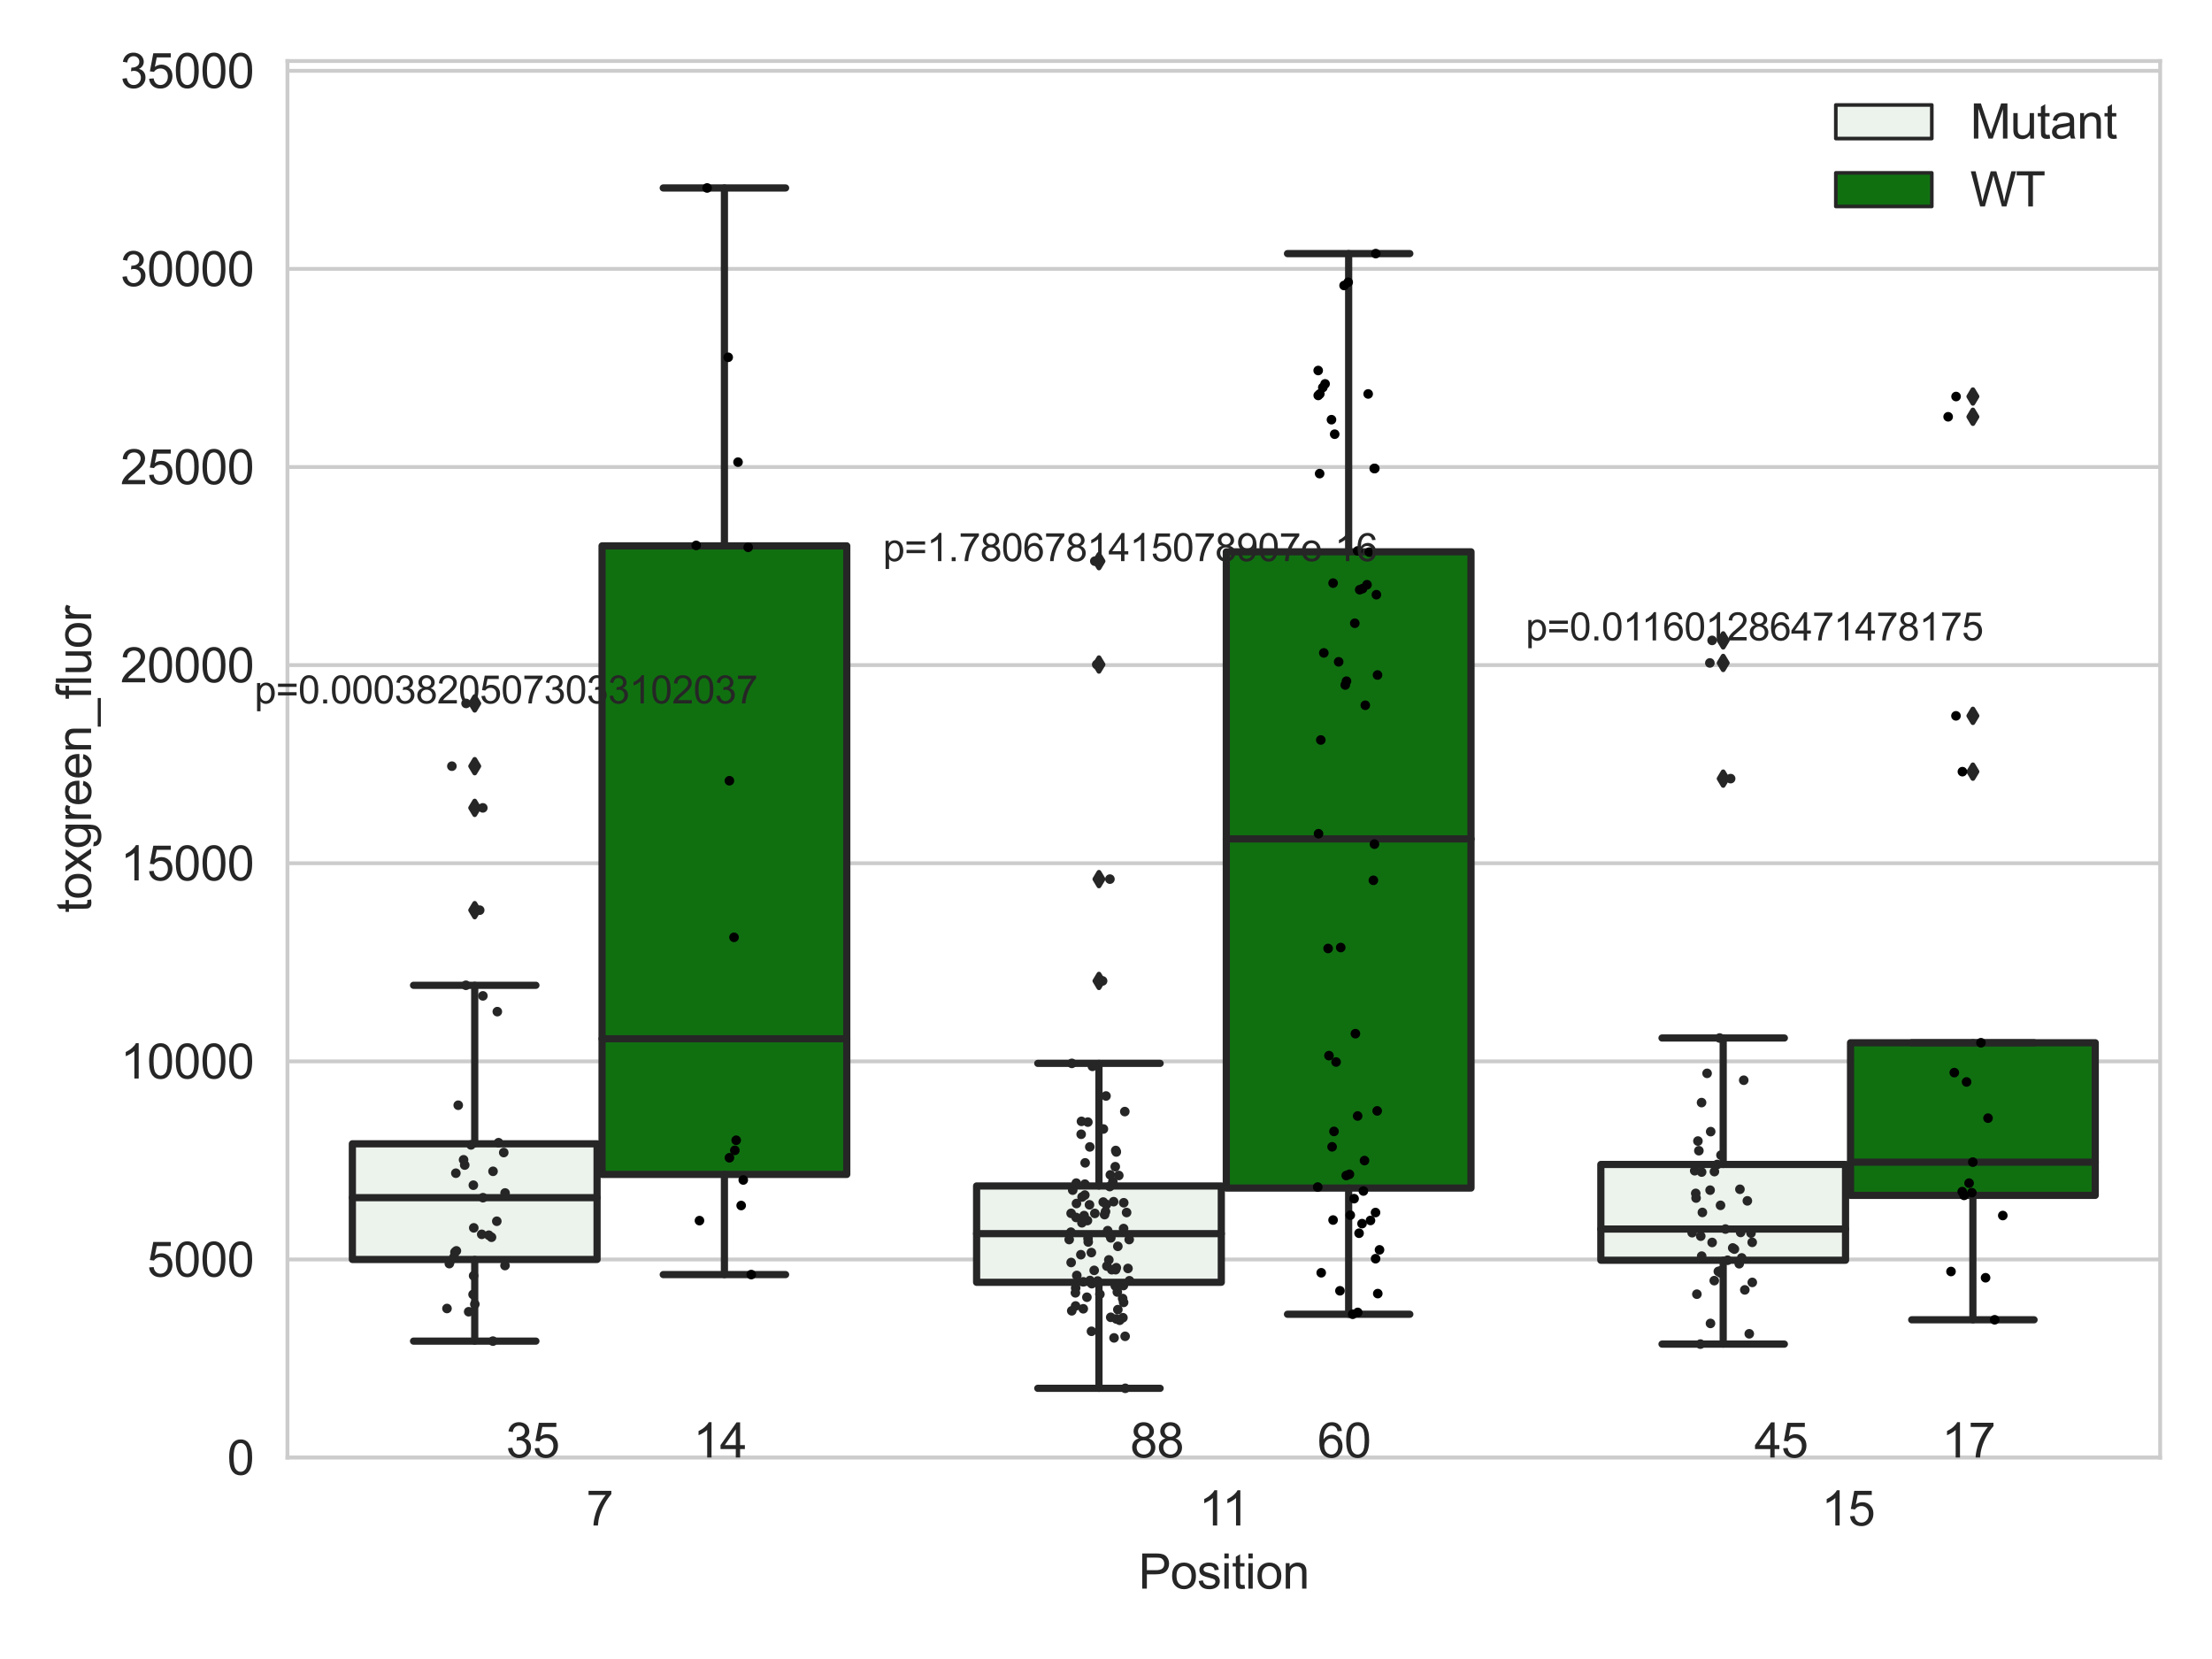 <?xml version="1.0" encoding="utf-8" standalone="no"?>
<!DOCTYPE svg PUBLIC "-//W3C//DTD SVG 1.1//EN"
  "http://www.w3.org/Graphics/SVG/1.1/DTD/svg11.dtd">
<svg xmlns:xlink="http://www.w3.org/1999/xlink" width="460.8pt" height="345.6pt" viewBox="0 0 460.8 345.6" xmlns="http://www.w3.org/2000/svg" version="1.1">
 <defs>
  <style type="text/css">*{stroke-linejoin: round; stroke-linecap: butt}</style>
 </defs>
 <g id="figure_1">
  <g id="patch_1">
   <path d="M 0 345.6 
L 460.8 345.6 
L 460.8 0 
L 0 0 
z
" style="fill: #ffffff"/>
  </g>
  <g id="axes_1">
   <g id="patch_2">
    <path d="M 59.881 303.64 
L 450 303.64 
L 450 12.707 
L 59.881 12.707 
z
" style="fill: #ffffff"/>
   </g>
   <g id="matplotlib.axis_1">
    <g id="xtick_1">
     <g id="text_1">
      <!-- 7 -->
      <g style="fill: #262626" transform="translate(122.121 317.798)scale(0.1 -0.1)">
       <defs>
        <path id="ArialMT-37" d="M 303 3981 
L 303 4522 
L 3269 4522 
L 3269 4084 
Q 2831 3619 2401 2847 
Q 1972 2075 1738 1259 
Q 1569 684 1522 0 
L 944 0 
Q 953 541 1156 1306 
Q 1359 2072 1739 2783 
Q 2119 3494 2547 3981 
L 303 3981 
z
" transform="scale(0.016)"/>
       </defs>
       <use xlink:href="#ArialMT-37"/>
      </g>
     </g>
    </g>
    <g id="xtick_2">
     <g id="text_2">
      <!-- 11 -->
      <g style="fill: #262626" transform="translate(249.748 317.798)scale(0.1 -0.1)">
       <defs>
        <path id="ArialMT-31" d="M 2384 0 
L 1822 0 
L 1822 3584 
Q 1619 3391 1289 3197 
Q 959 3003 697 2906 
L 697 3450 
Q 1169 3672 1522 3987 
Q 1875 4303 2022 4600 
L 2384 4600 
L 2384 0 
z
" transform="scale(0.016)"/>
       </defs>
       <use xlink:href="#ArialMT-31"/>
       <use xlink:href="#ArialMT-31" x="48.24"/>
      </g>
     </g>
    </g>
    <g id="xtick_3">
     <g id="text_3">
      <!-- 15 -->
      <g style="fill: #262626" transform="translate(379.419 317.798)scale(0.1 -0.1)">
       <defs>
        <path id="ArialMT-35" d="M 266 1200 
L 856 1250 
Q 922 819 1161 601 
Q 1400 384 1738 384 
Q 2144 384 2425 690 
Q 2706 997 2706 1503 
Q 2706 1984 2436 2262 
Q 2166 2541 1728 2541 
Q 1456 2541 1237 2417 
Q 1019 2294 894 2097 
L 366 2166 
L 809 4519 
L 3088 4519 
L 3088 3981 
L 1259 3981 
L 1013 2750 
Q 1425 3038 1878 3038 
Q 2478 3038 2890 2622 
Q 3303 2206 3303 1553 
Q 3303 931 2941 478 
Q 2500 -78 1738 -78 
Q 1113 -78 717 272 
Q 322 622 266 1200 
z
" transform="scale(0.016)"/>
       </defs>
       <use xlink:href="#ArialMT-31"/>
       <use xlink:href="#ArialMT-35" x="55.615"/>
      </g>
     </g>
    </g>
    <g id="text_4">
     <!-- Position -->
     <g style="fill: #262626" transform="translate(237.153 330.943)scale(0.1 -0.1)">
      <defs>
       <path id="ArialMT-50" d="M 494 0 
L 494 4581 
L 2222 4581 
Q 2678 4581 2919 4538 
Q 3256 4481 3484 4323 
Q 3713 4166 3852 3881 
Q 3991 3597 3991 3256 
Q 3991 2672 3619 2267 
Q 3247 1863 2275 1863 
L 1100 1863 
L 1100 0 
L 494 0 
z
M 1100 2403 
L 2284 2403 
Q 2872 2403 3119 2622 
Q 3366 2841 3366 3238 
Q 3366 3525 3220 3729 
Q 3075 3934 2838 4000 
Q 2684 4041 2272 4041 
L 1100 4041 
L 1100 2403 
z
" transform="scale(0.016)"/>
       <path id="ArialMT-6f" d="M 213 1659 
Q 213 2581 725 3025 
Q 1153 3394 1769 3394 
Q 2453 3394 2887 2945 
Q 3322 2497 3322 1706 
Q 3322 1066 3130 698 
Q 2938 331 2570 128 
Q 2203 -75 1769 -75 
Q 1072 -75 642 372 
Q 213 819 213 1659 
z
M 791 1659 
Q 791 1022 1069 705 
Q 1347 388 1769 388 
Q 2188 388 2466 706 
Q 2744 1025 2744 1678 
Q 2744 2294 2464 2611 
Q 2184 2928 1769 2928 
Q 1347 2928 1069 2612 
Q 791 2297 791 1659 
z
" transform="scale(0.016)"/>
       <path id="ArialMT-73" d="M 197 991 
L 753 1078 
Q 800 744 1014 566 
Q 1228 388 1613 388 
Q 2000 388 2187 545 
Q 2375 703 2375 916 
Q 2375 1106 2209 1216 
Q 2094 1291 1634 1406 
Q 1016 1563 777 1677 
Q 538 1791 414 1992 
Q 291 2194 291 2438 
Q 291 2659 392 2848 
Q 494 3038 669 3163 
Q 800 3259 1026 3326 
Q 1253 3394 1513 3394 
Q 1903 3394 2198 3281 
Q 2494 3169 2634 2976 
Q 2775 2784 2828 2463 
L 2278 2388 
Q 2241 2644 2061 2787 
Q 1881 2931 1553 2931 
Q 1166 2931 1000 2803 
Q 834 2675 834 2503 
Q 834 2394 903 2306 
Q 972 2216 1119 2156 
Q 1203 2125 1616 2013 
Q 2213 1853 2448 1751 
Q 2684 1650 2818 1456 
Q 2953 1263 2953 975 
Q 2953 694 2789 445 
Q 2625 197 2315 61 
Q 2006 -75 1616 -75 
Q 969 -75 630 194 
Q 291 463 197 991 
z
" transform="scale(0.016)"/>
       <path id="ArialMT-69" d="M 425 3934 
L 425 4581 
L 988 4581 
L 988 3934 
L 425 3934 
z
M 425 0 
L 425 3319 
L 988 3319 
L 988 0 
L 425 0 
z
" transform="scale(0.016)"/>
       <path id="ArialMT-74" d="M 1650 503 
L 1731 6 
Q 1494 -44 1306 -44 
Q 1000 -44 831 53 
Q 663 150 594 308 
Q 525 466 525 972 
L 525 2881 
L 113 2881 
L 113 3319 
L 525 3319 
L 525 4141 
L 1084 4478 
L 1084 3319 
L 1650 3319 
L 1650 2881 
L 1084 2881 
L 1084 941 
Q 1084 700 1114 631 
Q 1144 563 1211 522 
Q 1278 481 1403 481 
Q 1497 481 1650 503 
z
" transform="scale(0.016)"/>
       <path id="ArialMT-6e" d="M 422 0 
L 422 3319 
L 928 3319 
L 928 2847 
Q 1294 3394 1984 3394 
Q 2284 3394 2536 3286 
Q 2788 3178 2913 3003 
Q 3038 2828 3088 2588 
Q 3119 2431 3119 2041 
L 3119 0 
L 2556 0 
L 2556 2019 
Q 2556 2363 2490 2533 
Q 2425 2703 2258 2804 
Q 2091 2906 1866 2906 
Q 1506 2906 1245 2678 
Q 984 2450 984 1813 
L 984 0 
L 422 0 
z
" transform="scale(0.016)"/>
      </defs>
      <use xlink:href="#ArialMT-50"/>
      <use xlink:href="#ArialMT-6f" x="66.699"/>
      <use xlink:href="#ArialMT-73" x="122.314"/>
      <use xlink:href="#ArialMT-69" x="172.314"/>
      <use xlink:href="#ArialMT-74" x="194.531"/>
      <use xlink:href="#ArialMT-69" x="222.314"/>
      <use xlink:href="#ArialMT-6f" x="244.531"/>
      <use xlink:href="#ArialMT-6e" x="300.146"/>
     </g>
    </g>
   </g>
   <g id="matplotlib.axis_2">
    <g id="ytick_1">
     <g id="line2d_1">
      <path d="M 59.881 303.64 
L 450 303.64 
" clip-path="url(#p2c54c157da)" style="fill: none; stroke: #cccccc; stroke-width: 0.8; stroke-linecap: round"/>
     </g>
     <g id="text_5">
      <!-- 0 -->
      <g style="fill: #262626" transform="translate(47.32 307.219)scale(0.1 -0.1)">
       <defs>
        <path id="ArialMT-30" d="M 266 2259 
Q 266 3072 433 3567 
Q 600 4063 929 4331 
Q 1259 4600 1759 4600 
Q 2128 4600 2406 4451 
Q 2684 4303 2865 4023 
Q 3047 3744 3150 3342 
Q 3253 2941 3253 2259 
Q 3253 1453 3087 958 
Q 2922 463 2592 192 
Q 2263 -78 1759 -78 
Q 1097 -78 719 397 
Q 266 969 266 2259 
z
M 844 2259 
Q 844 1131 1108 757 
Q 1372 384 1759 384 
Q 2147 384 2411 759 
Q 2675 1134 2675 2259 
Q 2675 3391 2411 3762 
Q 2147 4134 1753 4134 
Q 1366 4134 1134 3806 
Q 844 3388 844 2259 
z
" transform="scale(0.016)"/>
       </defs>
       <use xlink:href="#ArialMT-30"/>
      </g>
     </g>
    </g>
    <g id="ytick_2">
     <g id="line2d_2">
      <path d="M 59.881 262.37 
L 450 262.37 
" clip-path="url(#p2c54c157da)" style="fill: none; stroke: #cccccc; stroke-width: 0.8; stroke-linecap: round"/>
     </g>
     <g id="text_6">
      <!-- 5000 -->
      <g style="fill: #262626" transform="translate(30.637 265.949)scale(0.1 -0.1)">
       <use xlink:href="#ArialMT-35"/>
       <use xlink:href="#ArialMT-30" x="55.615"/>
       <use xlink:href="#ArialMT-30" x="111.23"/>
       <use xlink:href="#ArialMT-30" x="166.846"/>
      </g>
     </g>
    </g>
    <g id="ytick_3">
     <g id="line2d_3">
      <path d="M 59.881 221.099 
L 450 221.099 
" clip-path="url(#p2c54c157da)" style="fill: none; stroke: #cccccc; stroke-width: 0.8; stroke-linecap: round"/>
     </g>
     <g id="text_7">
      <!-- 10000 -->
      <g style="fill: #262626" transform="translate(25.077 224.678)scale(0.1 -0.1)">
       <use xlink:href="#ArialMT-31"/>
       <use xlink:href="#ArialMT-30" x="55.615"/>
       <use xlink:href="#ArialMT-30" x="111.23"/>
       <use xlink:href="#ArialMT-30" x="166.846"/>
       <use xlink:href="#ArialMT-30" x="222.461"/>
      </g>
     </g>
    </g>
    <g id="ytick_4">
     <g id="line2d_4">
      <path d="M 59.881 179.829 
L 450 179.829 
" clip-path="url(#p2c54c157da)" style="fill: none; stroke: #cccccc; stroke-width: 0.8; stroke-linecap: round"/>
     </g>
     <g id="text_8">
      <!-- 15000 -->
      <g style="fill: #262626" transform="translate(25.077 183.408)scale(0.1 -0.1)">
       <use xlink:href="#ArialMT-31"/>
       <use xlink:href="#ArialMT-35" x="55.615"/>
       <use xlink:href="#ArialMT-30" x="111.23"/>
       <use xlink:href="#ArialMT-30" x="166.846"/>
       <use xlink:href="#ArialMT-30" x="222.461"/>
      </g>
     </g>
    </g>
    <g id="ytick_5">
     <g id="line2d_5">
      <path d="M 59.881 138.558 
L 450 138.558 
" clip-path="url(#p2c54c157da)" style="fill: none; stroke: #cccccc; stroke-width: 0.8; stroke-linecap: round"/>
     </g>
     <g id="text_9">
      <!-- 20000 -->
      <g style="fill: #262626" transform="translate(25.077 142.137)scale(0.1 -0.1)">
       <defs>
        <path id="ArialMT-32" d="M 3222 541 
L 3222 0 
L 194 0 
Q 188 203 259 391 
Q 375 700 629 1000 
Q 884 1300 1366 1694 
Q 2113 2306 2375 2664 
Q 2638 3022 2638 3341 
Q 2638 3675 2398 3904 
Q 2159 4134 1775 4134 
Q 1369 4134 1125 3890 
Q 881 3647 878 3216 
L 300 3275 
Q 359 3922 746 4261 
Q 1134 4600 1788 4600 
Q 2447 4600 2831 4234 
Q 3216 3869 3216 3328 
Q 3216 3053 3103 2787 
Q 2991 2522 2730 2228 
Q 2469 1934 1863 1422 
Q 1356 997 1212 845 
Q 1069 694 975 541 
L 3222 541 
z
" transform="scale(0.016)"/>
       </defs>
       <use xlink:href="#ArialMT-32"/>
       <use xlink:href="#ArialMT-30" x="55.615"/>
       <use xlink:href="#ArialMT-30" x="111.23"/>
       <use xlink:href="#ArialMT-30" x="166.846"/>
       <use xlink:href="#ArialMT-30" x="222.461"/>
      </g>
     </g>
    </g>
    <g id="ytick_6">
     <g id="line2d_6">
      <path d="M 59.881 97.288 
L 450 97.288 
" clip-path="url(#p2c54c157da)" style="fill: none; stroke: #cccccc; stroke-width: 0.8; stroke-linecap: round"/>
     </g>
     <g id="text_10">
      <!-- 25000 -->
      <g style="fill: #262626" transform="translate(25.077 100.867)scale(0.1 -0.1)">
       <use xlink:href="#ArialMT-32"/>
       <use xlink:href="#ArialMT-35" x="55.615"/>
       <use xlink:href="#ArialMT-30" x="111.23"/>
       <use xlink:href="#ArialMT-30" x="166.846"/>
       <use xlink:href="#ArialMT-30" x="222.461"/>
      </g>
     </g>
    </g>
    <g id="ytick_7">
     <g id="line2d_7">
      <path d="M 59.881 56.018 
L 450 56.018 
" clip-path="url(#p2c54c157da)" style="fill: none; stroke: #cccccc; stroke-width: 0.8; stroke-linecap: round"/>
     </g>
     <g id="text_11">
      <!-- 30000 -->
      <g style="fill: #262626" transform="translate(25.077 59.597)scale(0.1 -0.1)">
       <defs>
        <path id="ArialMT-33" d="M 269 1209 
L 831 1284 
Q 928 806 1161 595 
Q 1394 384 1728 384 
Q 2125 384 2398 659 
Q 2672 934 2672 1341 
Q 2672 1728 2419 1979 
Q 2166 2231 1775 2231 
Q 1616 2231 1378 2169 
L 1441 2663 
Q 1497 2656 1531 2656 
Q 1891 2656 2178 2843 
Q 2466 3031 2466 3422 
Q 2466 3731 2256 3934 
Q 2047 4138 1716 4138 
Q 1388 4138 1169 3931 
Q 950 3725 888 3313 
L 325 3413 
Q 428 3978 793 4289 
Q 1159 4600 1703 4600 
Q 2078 4600 2393 4439 
Q 2709 4278 2876 4000 
Q 3044 3722 3044 3409 
Q 3044 3113 2884 2869 
Q 2725 2625 2413 2481 
Q 2819 2388 3044 2092 
Q 3269 1797 3269 1353 
Q 3269 753 2831 336 
Q 2394 -81 1725 -81 
Q 1122 -81 723 278 
Q 325 638 269 1209 
z
" transform="scale(0.016)"/>
       </defs>
       <use xlink:href="#ArialMT-33"/>
       <use xlink:href="#ArialMT-30" x="55.615"/>
       <use xlink:href="#ArialMT-30" x="111.23"/>
       <use xlink:href="#ArialMT-30" x="166.846"/>
       <use xlink:href="#ArialMT-30" x="222.461"/>
      </g>
     </g>
    </g>
    <g id="ytick_8">
     <g id="line2d_8">
      <path d="M 59.881 14.747 
L 450 14.747 
" clip-path="url(#p2c54c157da)" style="fill: none; stroke: #cccccc; stroke-width: 0.8; stroke-linecap: round"/>
     </g>
     <g id="text_12">
      <!-- 35000 -->
      <g style="fill: #262626" transform="translate(25.077 18.326)scale(0.1 -0.1)">
       <use xlink:href="#ArialMT-33"/>
       <use xlink:href="#ArialMT-35" x="55.615"/>
       <use xlink:href="#ArialMT-30" x="111.23"/>
       <use xlink:href="#ArialMT-30" x="166.846"/>
       <use xlink:href="#ArialMT-30" x="222.461"/>
      </g>
     </g>
    </g>
    <g id="text_13">
     <!-- toxgreen_fluor -->
     <g style="fill: #262626" transform="translate(18.972 190.136)rotate(-90)scale(0.1 -0.1)">
      <defs>
       <path id="ArialMT-78" d="M 47 0 
L 1259 1725 
L 138 3319 
L 841 3319 
L 1350 2541 
Q 1494 2319 1581 2169 
Q 1719 2375 1834 2534 
L 2394 3319 
L 3066 3319 
L 1919 1756 
L 3153 0 
L 2463 0 
L 1781 1031 
L 1600 1309 
L 728 0 
L 47 0 
z
" transform="scale(0.016)"/>
       <path id="ArialMT-67" d="M 319 -275 
L 866 -356 
Q 900 -609 1056 -725 
Q 1266 -881 1628 -881 
Q 2019 -881 2231 -725 
Q 2444 -569 2519 -288 
Q 2563 -116 2559 434 
Q 2191 0 1641 0 
Q 956 0 581 494 
Q 206 988 206 1678 
Q 206 2153 378 2554 
Q 550 2956 876 3175 
Q 1203 3394 1644 3394 
Q 2231 3394 2613 2919 
L 2613 3319 
L 3131 3319 
L 3131 450 
Q 3131 -325 2973 -648 
Q 2816 -972 2473 -1159 
Q 2131 -1347 1631 -1347 
Q 1038 -1347 672 -1080 
Q 306 -813 319 -275 
z
M 784 1719 
Q 784 1066 1043 766 
Q 1303 466 1694 466 
Q 2081 466 2343 764 
Q 2606 1063 2606 1700 
Q 2606 2309 2336 2618 
Q 2066 2928 1684 2928 
Q 1309 2928 1046 2623 
Q 784 2319 784 1719 
z
" transform="scale(0.016)"/>
       <path id="ArialMT-72" d="M 416 0 
L 416 3319 
L 922 3319 
L 922 2816 
Q 1116 3169 1280 3281 
Q 1444 3394 1641 3394 
Q 1925 3394 2219 3213 
L 2025 2691 
Q 1819 2813 1613 2813 
Q 1428 2813 1281 2702 
Q 1134 2591 1072 2394 
Q 978 2094 978 1738 
L 978 0 
L 416 0 
z
" transform="scale(0.016)"/>
       <path id="ArialMT-65" d="M 2694 1069 
L 3275 997 
Q 3138 488 2766 206 
Q 2394 -75 1816 -75 
Q 1088 -75 661 373 
Q 234 822 234 1631 
Q 234 2469 665 2931 
Q 1097 3394 1784 3394 
Q 2450 3394 2872 2941 
Q 3294 2488 3294 1666 
Q 3294 1616 3291 1516 
L 816 1516 
Q 847 969 1125 678 
Q 1403 388 1819 388 
Q 2128 388 2347 550 
Q 2566 713 2694 1069 
z
M 847 1978 
L 2700 1978 
Q 2663 2397 2488 2606 
Q 2219 2931 1791 2931 
Q 1403 2931 1139 2672 
Q 875 2413 847 1978 
z
" transform="scale(0.016)"/>
       <path id="ArialMT-5f" d="M -97 -1272 
L -97 -866 
L 3631 -866 
L 3631 -1272 
L -97 -1272 
z
" transform="scale(0.016)"/>
       <path id="ArialMT-66" d="M 556 0 
L 556 2881 
L 59 2881 
L 59 3319 
L 556 3319 
L 556 3672 
Q 556 4006 616 4169 
Q 697 4388 901 4523 
Q 1106 4659 1475 4659 
Q 1713 4659 2000 4603 
L 1916 4113 
Q 1741 4144 1584 4144 
Q 1328 4144 1222 4034 
Q 1116 3925 1116 3625 
L 1116 3319 
L 1763 3319 
L 1763 2881 
L 1116 2881 
L 1116 0 
L 556 0 
z
" transform="scale(0.016)"/>
       <path id="ArialMT-6c" d="M 409 0 
L 409 4581 
L 972 4581 
L 972 0 
L 409 0 
z
" transform="scale(0.016)"/>
       <path id="ArialMT-75" d="M 2597 0 
L 2597 488 
Q 2209 -75 1544 -75 
Q 1250 -75 995 37 
Q 741 150 617 320 
Q 494 491 444 738 
Q 409 903 409 1263 
L 409 3319 
L 972 3319 
L 972 1478 
Q 972 1038 1006 884 
Q 1059 663 1231 536 
Q 1403 409 1656 409 
Q 1909 409 2131 539 
Q 2353 669 2445 892 
Q 2538 1116 2538 1541 
L 2538 3319 
L 3100 3319 
L 3100 0 
L 2597 0 
z
" transform="scale(0.016)"/>
      </defs>
      <use xlink:href="#ArialMT-74"/>
      <use xlink:href="#ArialMT-6f" x="27.783"/>
      <use xlink:href="#ArialMT-78" x="83.398"/>
      <use xlink:href="#ArialMT-67" x="133.398"/>
      <use xlink:href="#ArialMT-72" x="189.014"/>
      <use xlink:href="#ArialMT-65" x="222.314"/>
      <use xlink:href="#ArialMT-65" x="277.93"/>
      <use xlink:href="#ArialMT-6e" x="333.545"/>
      <use xlink:href="#ArialMT-5f" x="389.16"/>
      <use xlink:href="#ArialMT-66" x="444.775"/>
      <use xlink:href="#ArialMT-6c" x="472.559"/>
      <use xlink:href="#ArialMT-75" x="494.775"/>
      <use xlink:href="#ArialMT-6f" x="550.391"/>
      <use xlink:href="#ArialMT-72" x="606.006"/>
     </g>
    </g>
   </g>
   <g id="patch_3">
    <path d="M 73.405 262.369 
L 124.381 262.369 
L 124.381 238.273 
L 73.405 238.273 
L 73.405 262.369 
z
" clip-path="url(#p2c54c157da)" style="fill: #ecf2ec; stroke: #262626; stroke-width: 1.5; stroke-linejoin: miter"/>
   </g>
   <g id="patch_4">
    <path d="M 125.421 244.653 
L 176.397 244.653 
L 176.397 113.715 
L 125.421 113.715 
L 125.421 244.653 
z
" clip-path="url(#p2c54c157da)" style="fill: #107010; stroke: #262626; stroke-width: 1.5; stroke-linejoin: miter"/>
   </g>
   <g id="patch_5">
    <path d="M 203.445 267.125 
L 254.42 267.125 
L 254.42 247.057 
L 203.445 247.057 
L 203.445 267.125 
z
" clip-path="url(#p2c54c157da)" style="fill: #ecf2ec; stroke: #262626; stroke-width: 1.5; stroke-linejoin: miter"/>
   </g>
   <g id="patch_6">
    <path d="M 255.461 247.49 
L 306.436 247.49 
L 306.436 114.953 
L 255.461 114.953 
L 255.461 247.49 
z
" clip-path="url(#p2c54c157da)" style="fill: #107010; stroke: #262626; stroke-width: 1.5; stroke-linejoin: miter"/>
   </g>
   <g id="patch_7">
    <path d="M 333.485 262.53 
L 384.46 262.53 
L 384.46 242.579 
L 333.485 242.579 
L 333.485 262.53 
z
" clip-path="url(#p2c54c157da)" style="fill: #ecf2ec; stroke: #262626; stroke-width: 1.5; stroke-linejoin: miter"/>
   </g>
   <g id="patch_8">
    <path d="M 385.5 249.016 
L 436.476 249.016 
L 436.476 217.223 
L 385.5 217.223 
L 385.5 249.016 
z
" clip-path="url(#p2c54c157da)" style="fill: #107010; stroke: #262626; stroke-width: 1.5; stroke-linejoin: miter"/>
   </g>
   <g id="patch_9">
    <path d="M 124.901 303.64 
L 124.901 303.64 
L 124.901 303.64 
L 124.901 303.64 
z
" clip-path="url(#p2c54c157da)" style="fill: #ecf2ec; stroke: #262626; stroke-width: 0.75; stroke-linejoin: miter"/>
   </g>
   <g id="patch_10">
    <path d="M 124.901 303.64 
L 124.901 303.64 
L 124.901 303.64 
L 124.901 303.64 
z
" clip-path="url(#p2c54c157da)" style="fill: #107010; stroke: #262626; stroke-width: 0.75; stroke-linejoin: miter"/>
   </g>
   <g id="PathCollection_1"/>
   <g id="PathCollection_2"/>
   <g id="line2d_9">
    <path d="M 98.893 262.369 
L 98.893 279.38 
" clip-path="url(#p2c54c157da)" style="fill: none; stroke: #262626; stroke-width: 1.5; stroke-linecap: round"/>
   </g>
   <g id="line2d_10">
    <path d="M 98.893 238.273 
L 98.893 205.253 
" clip-path="url(#p2c54c157da)" style="fill: none; stroke: #262626; stroke-width: 1.5; stroke-linecap: round"/>
   </g>
   <g id="line2d_11">
    <path d="M 86.149 279.38 
L 111.637 279.38 
" clip-path="url(#p2c54c157da)" style="fill: none; stroke: #262626; stroke-width: 1.5; stroke-linecap: round"/>
   </g>
   <g id="line2d_12">
    <path d="M 86.149 205.253 
L 111.637 205.253 
" clip-path="url(#p2c54c157da)" style="fill: none; stroke: #262626; stroke-width: 1.5; stroke-linecap: round"/>
   </g>
   <g id="line2d_13">
    <defs>
     <path id="m8c9c2f4005" d="M -0 1.414 
L 0.849 0 
L 0 -1.414 
L -0.849 -0 
z
" style="stroke: #262626; stroke-linejoin: miter"/>
    </defs>
    <g clip-path="url(#p2c54c157da)">
     <use xlink:href="#m8c9c2f4005" x="98.893" y="189.604" style="fill: #262626; stroke: #262626; stroke-linejoin: miter"/>
     <use xlink:href="#m8c9c2f4005" x="98.893" y="146.537" style="fill: #262626; stroke: #262626; stroke-linejoin: miter"/>
     <use xlink:href="#m8c9c2f4005" x="98.893" y="168.294" style="fill: #262626; stroke: #262626; stroke-linejoin: miter"/>
     <use xlink:href="#m8c9c2f4005" x="98.893" y="159.608" style="fill: #262626; stroke: #262626; stroke-linejoin: miter"/>
    </g>
   </g>
   <g id="line2d_14">
    <path d="M 150.909 244.653 
L 150.909 265.519 
" clip-path="url(#p2c54c157da)" style="fill: none; stroke: #262626; stroke-width: 1.5; stroke-linecap: round"/>
   </g>
   <g id="line2d_15">
    <path d="M 150.909 113.715 
L 150.909 39.155 
" clip-path="url(#p2c54c157da)" style="fill: none; stroke: #262626; stroke-width: 1.5; stroke-linecap: round"/>
   </g>
   <g id="line2d_16">
    <path d="M 138.165 265.519 
L 163.653 265.519 
" clip-path="url(#p2c54c157da)" style="fill: none; stroke: #262626; stroke-width: 1.5; stroke-linecap: round"/>
   </g>
   <g id="line2d_17">
    <path d="M 138.165 39.155 
L 163.653 39.155 
" clip-path="url(#p2c54c157da)" style="fill: none; stroke: #262626; stroke-width: 1.5; stroke-linecap: round"/>
   </g>
   <g id="line2d_18"/>
   <g id="line2d_19">
    <path d="M 228.933 267.125 
L 228.933 289.21 
" clip-path="url(#p2c54c157da)" style="fill: none; stroke: #262626; stroke-width: 1.5; stroke-linecap: round"/>
   </g>
   <g id="line2d_20">
    <path d="M 228.933 247.057 
L 228.933 221.521 
" clip-path="url(#p2c54c157da)" style="fill: none; stroke: #262626; stroke-width: 1.5; stroke-linecap: round"/>
   </g>
   <g id="line2d_21">
    <path d="M 216.189 289.21 
L 241.677 289.21 
" clip-path="url(#p2c54c157da)" style="fill: none; stroke: #262626; stroke-width: 1.5; stroke-linecap: round"/>
   </g>
   <g id="line2d_22">
    <path d="M 216.189 221.521 
L 241.677 221.521 
" clip-path="url(#p2c54c157da)" style="fill: none; stroke: #262626; stroke-width: 1.5; stroke-linecap: round"/>
   </g>
   <g id="line2d_23">
    <g clip-path="url(#p2c54c157da)">
     <use xlink:href="#m8c9c2f4005" x="228.933" y="138.431" style="fill: #262626; stroke: #262626; stroke-linejoin: miter"/>
     <use xlink:href="#m8c9c2f4005" x="228.933" y="116.901" style="fill: #262626; stroke: #262626; stroke-linejoin: miter"/>
     <use xlink:href="#m8c9c2f4005" x="228.933" y="183.135" style="fill: #262626; stroke: #262626; stroke-linejoin: miter"/>
     <use xlink:href="#m8c9c2f4005" x="228.933" y="204.344" style="fill: #262626; stroke: #262626; stroke-linejoin: miter"/>
    </g>
   </g>
   <g id="line2d_24">
    <path d="M 280.949 247.49 
L 280.949 273.783 
" clip-path="url(#p2c54c157da)" style="fill: none; stroke: #262626; stroke-width: 1.5; stroke-linecap: round"/>
   </g>
   <g id="line2d_25">
    <path d="M 280.949 114.953 
L 280.949 52.832 
" clip-path="url(#p2c54c157da)" style="fill: none; stroke: #262626; stroke-width: 1.5; stroke-linecap: round"/>
   </g>
   <g id="line2d_26">
    <path d="M 268.205 273.783 
L 293.692 273.783 
" clip-path="url(#p2c54c157da)" style="fill: none; stroke: #262626; stroke-width: 1.5; stroke-linecap: round"/>
   </g>
   <g id="line2d_27">
    <path d="M 268.205 52.832 
L 293.692 52.832 
" clip-path="url(#p2c54c157da)" style="fill: none; stroke: #262626; stroke-width: 1.5; stroke-linecap: round"/>
   </g>
   <g id="line2d_28"/>
   <g id="line2d_29">
    <path d="M 358.972 262.53 
L 358.972 280 
" clip-path="url(#p2c54c157da)" style="fill: none; stroke: #262626; stroke-width: 1.5; stroke-linecap: round"/>
   </g>
   <g id="line2d_30">
    <path d="M 358.972 242.579 
L 358.972 216.237 
" clip-path="url(#p2c54c157da)" style="fill: none; stroke: #262626; stroke-width: 1.5; stroke-linecap: round"/>
   </g>
   <g id="line2d_31">
    <path d="M 346.228 280 
L 371.716 280 
" clip-path="url(#p2c54c157da)" style="fill: none; stroke: #262626; stroke-width: 1.5; stroke-linecap: round"/>
   </g>
   <g id="line2d_32">
    <path d="M 346.228 216.237 
L 371.716 216.237 
" clip-path="url(#p2c54c157da)" style="fill: none; stroke: #262626; stroke-width: 1.5; stroke-linecap: round"/>
   </g>
   <g id="line2d_33">
    <g clip-path="url(#p2c54c157da)">
     <use xlink:href="#m8c9c2f4005" x="358.972" y="133.407" style="fill: #262626; stroke: #262626; stroke-linejoin: miter"/>
     <use xlink:href="#m8c9c2f4005" x="358.972" y="138.103" style="fill: #262626; stroke: #262626; stroke-linejoin: miter"/>
     <use xlink:href="#m8c9c2f4005" x="358.972" y="162.201" style="fill: #262626; stroke: #262626; stroke-linejoin: miter"/>
    </g>
   </g>
   <g id="line2d_34">
    <path d="M 410.988 249.016 
L 410.988 274.937 
" clip-path="url(#p2c54c157da)" style="fill: none; stroke: #262626; stroke-width: 1.5; stroke-linecap: round"/>
   </g>
   <g id="line2d_35">
    <path d="M 410.988 217.223 
L 410.988 217.223 
" clip-path="url(#p2c54c157da)" style="fill: none; stroke: #262626; stroke-width: 1.5; stroke-linecap: round"/>
   </g>
   <g id="line2d_36">
    <path d="M 398.244 274.937 
L 423.732 274.937 
" clip-path="url(#p2c54c157da)" style="fill: none; stroke: #262626; stroke-width: 1.5; stroke-linecap: round"/>
   </g>
   <g id="line2d_37">
    <path d="M 398.244 217.223 
L 423.732 217.223 
" clip-path="url(#p2c54c157da)" style="fill: none; stroke: #262626; stroke-width: 1.5; stroke-linecap: round"/>
   </g>
   <g id="line2d_38">
    <g clip-path="url(#p2c54c157da)">
     <use xlink:href="#m8c9c2f4005" x="410.988" y="149.122" style="fill: #262626; stroke: #262626; stroke-linejoin: miter"/>
     <use xlink:href="#m8c9c2f4005" x="410.988" y="82.603" style="fill: #262626; stroke: #262626; stroke-linejoin: miter"/>
     <use xlink:href="#m8c9c2f4005" x="410.988" y="86.823" style="fill: #262626; stroke: #262626; stroke-linejoin: miter"/>
     <use xlink:href="#m8c9c2f4005" x="410.988" y="160.75" style="fill: #262626; stroke: #262626; stroke-linejoin: miter"/>
    </g>
   </g>
   <g id="line2d_39">
    <path d="M 73.405 249.5 
L 124.381 249.5 
" clip-path="url(#p2c54c157da)" style="fill: none; stroke: #262626; stroke-width: 1.5; stroke-linecap: round"/>
   </g>
   <g id="line2d_40">
    <path d="M 125.421 216.397 
L 176.397 216.397 
" clip-path="url(#p2c54c157da)" style="fill: none; stroke: #262626; stroke-width: 1.5; stroke-linecap: round"/>
   </g>
   <g id="line2d_41">
    <path d="M 203.445 256.994 
L 254.42 256.994 
" clip-path="url(#p2c54c157da)" style="fill: none; stroke: #262626; stroke-width: 1.5; stroke-linecap: round"/>
   </g>
   <g id="line2d_42">
    <path d="M 255.461 174.763 
L 306.436 174.763 
" clip-path="url(#p2c54c157da)" style="fill: none; stroke: #262626; stroke-width: 1.5; stroke-linecap: round"/>
   </g>
   <g id="line2d_43">
    <path d="M 333.485 256.034 
L 384.46 256.034 
" clip-path="url(#p2c54c157da)" style="fill: none; stroke: #262626; stroke-width: 1.5; stroke-linecap: round"/>
   </g>
   <g id="line2d_44">
    <path d="M 385.5 242.093 
L 436.476 242.093 
" clip-path="url(#p2c54c157da)" style="fill: none; stroke: #262626; stroke-width: 1.5; stroke-linecap: round"/>
   </g>
   <g id="patch_11">
    <path d="M 59.881 303.64 
L 59.881 12.707 
" style="fill: none; stroke: #cccccc; stroke-width: 0.8; stroke-linejoin: miter; stroke-linecap: square"/>
   </g>
   <g id="patch_12">
    <path d="M 450 303.64 
L 450 12.707 
" style="fill: none; stroke: #cccccc; stroke-width: 0.8; stroke-linejoin: miter; stroke-linecap: square"/>
   </g>
   <g id="patch_13">
    <path d="M 59.881 303.64 
L 450 303.64 
" style="fill: none; stroke: #cccccc; stroke-width: 0.8; stroke-linejoin: miter; stroke-linecap: square"/>
   </g>
   <g id="patch_14">
    <path d="M 59.881 12.707 
L 450 12.707 
" style="fill: none; stroke: #cccccc; stroke-width: 0.8; stroke-linejoin: miter; stroke-linecap: square"/>
   </g>
   <g id="PathCollection_3">
    <defs>
     <path id="C0_0_8b89dfbebc" d="M 0 1 
C 0.265 1 0.52 0.895 0.707 0.707 
C 0.895 0.52 1 0.265 1 -0 
C 1 -0.265 0.895 -0.52 0.707 -0.707 
C 0.52 -0.895 0.265 -1 0 -1 
C -0.265 -1 -0.52 -0.895 -0.707 -0.707 
C -0.895 -0.52 -1 -0.265 -1 0 
C -1 0.265 -0.895 0.52 -0.707 0.707 
C -0.52 0.895 -0.265 1 0 1 
z
"/>
    </defs>
    <g clip-path="url(#p2c54c157da)">
     <use xlink:href="#C0_0_8b89dfbebc" x="102.706" y="244.006" style="fill: #262626"/>
    </g>
    <g clip-path="url(#p2c54c157da)">
     <use xlink:href="#C0_0_8b89dfbebc" x="100.595" y="207.459" style="fill: #262626"/>
    </g>
    <g clip-path="url(#p2c54c157da)">
     <use xlink:href="#C0_0_8b89dfbebc" x="105.202" y="263.635" style="fill: #262626"/>
    </g>
    <g clip-path="url(#p2c54c157da)">
     <use xlink:href="#C0_0_8b89dfbebc" x="93.606" y="263.233" style="fill: #262626"/>
    </g>
    <g clip-path="url(#p2c54c157da)">
     <use xlink:href="#C0_0_8b89dfbebc" x="105.217" y="248.517" style="fill: #262626"/>
    </g>
    <g clip-path="url(#p2c54c157da)">
     <use xlink:href="#C0_0_8b89dfbebc" x="93.115" y="272.585" style="fill: #262626"/>
    </g>
    <g clip-path="url(#p2c54c157da)">
     <use xlink:href="#C0_0_8b89dfbebc" x="94.567" y="261.88" style="fill: #262626"/>
    </g>
    <g clip-path="url(#p2c54c157da)">
     <use xlink:href="#C0_0_8b89dfbebc" x="103.855" y="238.044" style="fill: #262626"/>
    </g>
    <g clip-path="url(#p2c54c157da)">
     <use xlink:href="#C0_0_8b89dfbebc" x="99.929" y="189.604" style="fill: #262626"/>
    </g>
    <g clip-path="url(#p2c54c157da)">
     <use xlink:href="#C0_0_8b89dfbebc" x="100.353" y="257.135" style="fill: #262626"/>
    </g>
    <g clip-path="url(#p2c54c157da)">
     <use xlink:href="#C0_0_8b89dfbebc" x="93.702" y="262.858" style="fill: #262626"/>
    </g>
    <g clip-path="url(#p2c54c157da)">
     <use xlink:href="#C0_0_8b89dfbebc" x="97.091" y="146.537" style="fill: #262626"/>
    </g>
    <g clip-path="url(#p2c54c157da)">
     <use xlink:href="#C0_0_8b89dfbebc" x="95.072" y="260.578" style="fill: #262626"/>
    </g>
    <g clip-path="url(#p2c54c157da)">
     <use xlink:href="#C0_0_8b89dfbebc" x="98.917" y="271.687" style="fill: #262626"/>
    </g>
    <g clip-path="url(#p2c54c157da)">
     <use xlink:href="#C0_0_8b89dfbebc" x="100.611" y="249.5" style="fill: #262626"/>
    </g>
    <g clip-path="url(#p2c54c157da)">
     <use xlink:href="#C0_0_8b89dfbebc" x="96.811" y="242.704" style="fill: #262626"/>
    </g>
    <g clip-path="url(#p2c54c157da)">
     <use xlink:href="#C0_0_8b89dfbebc" x="97.059" y="205.253" style="fill: #262626"/>
    </g>
    <g clip-path="url(#p2c54c157da)">
     <use xlink:href="#C0_0_8b89dfbebc" x="98.663" y="265.763" style="fill: #262626"/>
    </g>
    <g clip-path="url(#p2c54c157da)">
     <use xlink:href="#C0_0_8b89dfbebc" x="102.39" y="257.741" style="fill: #262626"/>
    </g>
    <g clip-path="url(#p2c54c157da)">
     <use xlink:href="#C0_0_8b89dfbebc" x="98.549" y="269.66" style="fill: #262626"/>
    </g>
    <g clip-path="url(#p2c54c157da)">
     <use xlink:href="#C0_0_8b89dfbebc" x="94.773" y="260.849" style="fill: #262626"/>
    </g>
    <g clip-path="url(#p2c54c157da)">
     <use xlink:href="#C0_0_8b89dfbebc" x="98.12" y="238.502" style="fill: #262626"/>
    </g>
    <g clip-path="url(#p2c54c157da)">
     <use xlink:href="#C0_0_8b89dfbebc" x="104.939" y="240.097" style="fill: #262626"/>
    </g>
    <g clip-path="url(#p2c54c157da)">
     <use xlink:href="#C0_0_8b89dfbebc" x="103.601" y="210.743" style="fill: #262626"/>
    </g>
    <g clip-path="url(#p2c54c157da)">
     <use xlink:href="#C0_0_8b89dfbebc" x="94.963" y="244.398" style="fill: #262626"/>
    </g>
    <g clip-path="url(#p2c54c157da)">
     <use xlink:href="#C0_0_8b89dfbebc" x="96.57" y="241.606" style="fill: #262626"/>
    </g>
    <g clip-path="url(#p2c54c157da)">
     <use xlink:href="#C0_0_8b89dfbebc" x="98.608" y="246.898" style="fill: #262626"/>
    </g>
    <g clip-path="url(#p2c54c157da)">
     <use xlink:href="#C0_0_8b89dfbebc" x="101.828" y="257.316" style="fill: #262626"/>
    </g>
    <g clip-path="url(#p2c54c157da)">
     <use xlink:href="#C0_0_8b89dfbebc" x="97.635" y="273.259" style="fill: #262626"/>
    </g>
    <g clip-path="url(#p2c54c157da)">
     <use xlink:href="#C0_0_8b89dfbebc" x="100.578" y="168.294" style="fill: #262626"/>
    </g>
    <g clip-path="url(#p2c54c157da)">
     <use xlink:href="#C0_0_8b89dfbebc" x="103.493" y="254.407" style="fill: #262626"/>
    </g>
    <g clip-path="url(#p2c54c157da)">
     <use xlink:href="#C0_0_8b89dfbebc" x="98.697" y="255.784" style="fill: #262626"/>
    </g>
    <g clip-path="url(#p2c54c157da)">
     <use xlink:href="#C0_0_8b89dfbebc" x="95.459" y="230.238" style="fill: #262626"/>
    </g>
    <g clip-path="url(#p2c54c157da)">
     <use xlink:href="#C0_0_8b89dfbebc" x="102.683" y="279.38" style="fill: #262626"/>
    </g>
    <g clip-path="url(#p2c54c157da)">
     <use xlink:href="#C0_0_8b89dfbebc" x="94.135" y="159.608" style="fill: #262626"/>
    </g>
   </g>
   <g id="PathCollection_4">
    <defs>
     <path id="C1_0_705e70322a" d="M 0 1 
C 0.265 1 0.52 0.895 0.707 0.707 
C 0.895 0.52 1 0.265 1 -0 
C 1 -0.265 0.895 -0.52 0.707 -0.707 
C 0.52 -0.895 0.265 -1 0 -1 
C -0.265 -1 -0.52 -0.895 -0.707 -0.707 
C -0.895 -0.52 -1 -0.265 -1 0 
C -1 0.265 -0.895 0.52 -0.707 0.707 
C -0.52 0.895 -0.265 1 0 1 
z
"/>
    </defs>
    <g clip-path="url(#p2c54c157da)">
     <use xlink:href="#C1_0_705e70322a" x="145.712" y="254.279"/>
    </g>
    <g clip-path="url(#p2c54c157da)">
     <use xlink:href="#C1_0_705e70322a" x="154.4" y="251.132"/>
    </g>
    <g clip-path="url(#p2c54c157da)">
     <use xlink:href="#C1_0_705e70322a" x="156.501" y="265.519"/>
    </g>
    <g clip-path="url(#p2c54c157da)">
     <use xlink:href="#C1_0_705e70322a" x="153.36" y="237.534"/>
    </g>
    <g clip-path="url(#p2c54c157da)">
     <use xlink:href="#C1_0_705e70322a" x="153.079" y="239.643"/>
    </g>
    <g clip-path="url(#p2c54c157da)">
     <use xlink:href="#C1_0_705e70322a" x="155.861" y="114.012"/>
    </g>
    <g clip-path="url(#p2c54c157da)">
     <use xlink:href="#C1_0_705e70322a" x="147.306" y="39.155"/>
    </g>
    <g clip-path="url(#p2c54c157da)">
     <use xlink:href="#C1_0_705e70322a" x="151.697" y="74.432"/>
    </g>
    <g clip-path="url(#p2c54c157da)">
     <use xlink:href="#C1_0_705e70322a" x="153.744" y="96.275"/>
    </g>
    <g clip-path="url(#p2c54c157da)">
     <use xlink:href="#C1_0_705e70322a" x="152.91" y="195.259"/>
    </g>
    <g clip-path="url(#p2c54c157da)">
     <use xlink:href="#C1_0_705e70322a" x="151.954" y="241.181"/>
    </g>
    <g clip-path="url(#p2c54c157da)">
     <use xlink:href="#C1_0_705e70322a" x="154.835" y="245.811"/>
    </g>
    <g clip-path="url(#p2c54c157da)">
     <use xlink:href="#C1_0_705e70322a" x="145.026" y="113.616"/>
    </g>
    <g clip-path="url(#p2c54c157da)">
     <use xlink:href="#C1_0_705e70322a" x="151.946" y="162.643"/>
    </g>
   </g>
   <g id="PathCollection_5">
    <defs>
     <path id="C2_0_a32a740be0" d="M 0 1 
C 0.265 1 0.52 0.895 0.707 0.707 
C 0.895 0.52 1 0.265 1 -0 
C 1 -0.265 0.895 -0.52 0.707 -0.707 
C 0.52 -0.895 0.265 -1 0 -1 
C -0.265 -1 -0.52 -0.895 -0.707 -0.707 
C -0.895 -0.52 -1 -0.265 -1 0 
C -1 0.265 -0.895 0.52 -0.707 0.707 
C -0.52 0.895 -0.265 1 0 1 
z
"/>
    </defs>
    <g clip-path="url(#p2c54c157da)">
     <use xlink:href="#C2_0_a32a740be0" x="225.833" y="253.232" style="fill: #262626"/>
    </g>
    <g clip-path="url(#p2c54c157da)">
     <use xlink:href="#C2_0_a32a740be0" x="232.329" y="243.042" style="fill: #262626"/>
    </g>
    <g clip-path="url(#p2c54c157da)">
     <use xlink:href="#C2_0_a32a740be0" x="226.534" y="254.265" style="fill: #262626"/>
    </g>
    <g clip-path="url(#p2c54c157da)">
     <use xlink:href="#C2_0_a32a740be0" x="235.234" y="258.222" style="fill: #262626"/>
    </g>
    <g clip-path="url(#p2c54c157da)">
     <use xlink:href="#C2_0_a32a740be0" x="231.184" y="247.184" style="fill: #262626"/>
    </g>
    <g clip-path="url(#p2c54c157da)">
     <use xlink:href="#C2_0_a32a740be0" x="230.492" y="250.914" style="fill: #262626"/>
    </g>
    <g clip-path="url(#p2c54c157da)">
     <use xlink:href="#C2_0_a32a740be0" x="226.001" y="246.679" style="fill: #262626"/>
    </g>
    <g clip-path="url(#p2c54c157da)">
     <use xlink:href="#C2_0_a32a740be0" x="232.548" y="239.975" style="fill: #262626"/>
    </g>
    <g clip-path="url(#p2c54c157da)">
     <use xlink:href="#C2_0_a32a740be0" x="233.245" y="275.037" style="fill: #262626"/>
    </g>
    <g clip-path="url(#p2c54c157da)">
     <use xlink:href="#C2_0_a32a740be0" x="235.284" y="266.804" style="fill: #262626"/>
    </g>
    <g clip-path="url(#p2c54c157da)">
     <use xlink:href="#C2_0_a32a740be0" x="234.978" y="264.238" style="fill: #262626"/>
    </g>
    <g clip-path="url(#p2c54c157da)">
     <use xlink:href="#C2_0_a32a740be0" x="224.248" y="250.711" style="fill: #262626"/>
    </g>
    <g clip-path="url(#p2c54c157da)">
     <use xlink:href="#C2_0_a32a740be0" x="231.605" y="264.504" style="fill: #262626"/>
    </g>
    <g clip-path="url(#p2c54c157da)">
     <use xlink:href="#C2_0_a32a740be0" x="226.96" y="250.982" style="fill: #262626"/>
    </g>
    <g clip-path="url(#p2c54c157da)">
     <use xlink:href="#C2_0_a32a740be0" x="228.073" y="252.777" style="fill: #262626"/>
    </g>
    <g clip-path="url(#p2c54c157da)">
     <use xlink:href="#C2_0_a32a740be0" x="230.303" y="252.403" style="fill: #262626"/>
    </g>
    <g clip-path="url(#p2c54c157da)">
     <use xlink:href="#C2_0_a32a740be0" x="225.287" y="233.599" style="fill: #262626"/>
    </g>
    <g clip-path="url(#p2c54c157da)">
     <use xlink:href="#C2_0_a32a740be0" x="227.062" y="266.755" style="fill: #262626"/>
    </g>
    <g clip-path="url(#p2c54c157da)">
     <use xlink:href="#C2_0_a32a740be0" x="225.664" y="272.643" style="fill: #262626"/>
    </g>
    <g clip-path="url(#p2c54c157da)">
     <use xlink:href="#C2_0_a32a740be0" x="224.029" y="269.322" style="fill: #262626"/>
    </g>
    <g clip-path="url(#p2c54c157da)">
     <use xlink:href="#C2_0_a32a740be0" x="230.4" y="228.313" style="fill: #262626"/>
    </g>
    <g clip-path="url(#p2c54c157da)">
     <use xlink:href="#C2_0_a32a740be0" x="225.669" y="267.027" style="fill: #262626"/>
    </g>
    <g clip-path="url(#p2c54c157da)">
     <use xlink:href="#C2_0_a32a740be0" x="234.064" y="255.928" style="fill: #262626"/>
    </g>
    <g clip-path="url(#p2c54c157da)">
     <use xlink:href="#C2_0_a32a740be0" x="223.282" y="221.521" style="fill: #262626"/>
    </g>
    <g clip-path="url(#p2c54c157da)">
     <use xlink:href="#C2_0_a32a740be0" x="232.759" y="269.154" style="fill: #262626"/>
    </g>
    <g clip-path="url(#p2c54c157da)">
     <use xlink:href="#C2_0_a32a740be0" x="232.076" y="278.706" style="fill: #262626"/>
    </g>
    <g clip-path="url(#p2c54c157da)">
     <use xlink:href="#C2_0_a32a740be0" x="227.437" y="267.417" style="fill: #262626"/>
    </g>
    <g clip-path="url(#p2c54c157da)">
     <use xlink:href="#C2_0_a32a740be0" x="224.171" y="253.617" style="fill: #262626"/>
    </g>
    <g clip-path="url(#p2c54c157da)">
     <use xlink:href="#C2_0_a32a740be0" x="232.865" y="259.635" style="fill: #262626"/>
    </g>
    <g clip-path="url(#p2c54c157da)">
     <use xlink:href="#C2_0_a32a740be0" x="225.161" y="261.377" style="fill: #262626"/>
    </g>
    <g clip-path="url(#p2c54c157da)">
     <use xlink:href="#C2_0_a32a740be0" x="226.659" y="258.014" style="fill: #262626"/>
    </g>
    <g clip-path="url(#p2c54c157da)">
     <use xlink:href="#C2_0_a32a740be0" x="234.691" y="252.588" style="fill: #262626"/>
    </g>
    <g clip-path="url(#p2c54c157da)">
     <use xlink:href="#C2_0_a32a740be0" x="227.353" y="260.933" style="fill: #262626"/>
    </g>
    <g clip-path="url(#p2c54c157da)">
     <use xlink:href="#C2_0_a32a740be0" x="224.317" y="265.7" style="fill: #262626"/>
    </g>
    <g clip-path="url(#p2c54c157da)">
     <use xlink:href="#C2_0_a32a740be0" x="224.063" y="272.058" style="fill: #262626"/>
    </g>
    <g clip-path="url(#p2c54c157da)">
     <use xlink:href="#C2_0_a32a740be0" x="234.094" y="250.557" style="fill: #262626"/>
    </g>
    <g clip-path="url(#p2c54c157da)">
     <use xlink:href="#C2_0_a32a740be0" x="234.416" y="289.21" style="fill: #262626"/>
    </g>
    <g clip-path="url(#p2c54c157da)">
     <use xlink:href="#C2_0_a32a740be0" x="233.064" y="244.871" style="fill: #262626"/>
    </g>
    <g clip-path="url(#p2c54c157da)">
     <use xlink:href="#C2_0_a32a740be0" x="222.732" y="258.22" style="fill: #262626"/>
    </g>
    <g clip-path="url(#p2c54c157da)">
     <use xlink:href="#C2_0_a32a740be0" x="230.752" y="256.364" style="fill: #262626"/>
    </g>
    <g clip-path="url(#p2c54c157da)">
     <use xlink:href="#C2_0_a32a740be0" x="231.305" y="244.747" style="fill: #262626"/>
    </g>
    <g clip-path="url(#p2c54c157da)">
     <use xlink:href="#C2_0_a32a740be0" x="229.825" y="250.411" style="fill: #262626"/>
    </g>
    <g clip-path="url(#p2c54c157da)">
     <use xlink:href="#C2_0_a32a740be0" x="226.423" y="270.235" style="fill: #262626"/>
    </g>
    <g clip-path="url(#p2c54c157da)">
     <use xlink:href="#C2_0_a32a740be0" x="227.374" y="277.335" style="fill: #262626"/>
    </g>
    <g clip-path="url(#p2c54c157da)">
     <use xlink:href="#C2_0_a32a740be0" x="232.87" y="272.817" style="fill: #262626"/>
    </g>
    <g clip-path="url(#p2c54c157da)">
     <use xlink:href="#C2_0_a32a740be0" x="232.549" y="264.087" style="fill: #262626"/>
    </g>
    <g clip-path="url(#p2c54c157da)">
     <use xlink:href="#C2_0_a32a740be0" x="232.342" y="267.875" style="fill: #262626"/>
    </g>
    <g clip-path="url(#p2c54c157da)">
     <use xlink:href="#C2_0_a32a740be0" x="231.406" y="257.87" style="fill: #262626"/>
    </g>
    <g clip-path="url(#p2c54c157da)">
     <use xlink:href="#C2_0_a32a740be0" x="229.128" y="269.613" style="fill: #262626"/>
    </g>
    <g clip-path="url(#p2c54c157da)">
     <use xlink:href="#C2_0_a32a740be0" x="234.383" y="278.377" style="fill: #262626"/>
    </g>
    <g clip-path="url(#p2c54c157da)">
     <use xlink:href="#C2_0_a32a740be0" x="223.14" y="263" style="fill: #262626"/>
    </g>
    <g clip-path="url(#p2c54c157da)">
     <use xlink:href="#C2_0_a32a740be0" x="232.403" y="264.499" style="fill: #262626"/>
    </g>
    <g clip-path="url(#p2c54c157da)">
     <use xlink:href="#C2_0_a32a740be0" x="230.105" y="253.026" style="fill: #262626"/>
    </g>
    <g clip-path="url(#p2c54c157da)">
     <use xlink:href="#C2_0_a32a740be0" x="226.622" y="233.754" style="fill: #262626"/>
    </g>
    <g clip-path="url(#p2c54c157da)">
     <use xlink:href="#C2_0_a32a740be0" x="229.855" y="235.19" style="fill: #262626"/>
    </g>
    <g clip-path="url(#p2c54c157da)">
     <use xlink:href="#C2_0_a32a740be0" x="223.268" y="273.065" style="fill: #262626"/>
    </g>
    <g clip-path="url(#p2c54c157da)">
     <use xlink:href="#C2_0_a32a740be0" x="225.99" y="248.952" style="fill: #262626"/>
    </g>
    <g clip-path="url(#p2c54c157da)">
     <use xlink:href="#C2_0_a32a740be0" x="227.025" y="238.924" style="fill: #262626"/>
    </g>
    <g clip-path="url(#p2c54c157da)">
     <use xlink:href="#C2_0_a32a740be0" x="231.984" y="250.333" style="fill: #262626"/>
    </g>
    <g clip-path="url(#p2c54c157da)">
     <use xlink:href="#C2_0_a32a740be0" x="225.417" y="249.358" style="fill: #262626"/>
    </g>
    <g clip-path="url(#p2c54c157da)">
     <use xlink:href="#C2_0_a32a740be0" x="232.431" y="239.666" style="fill: #262626"/>
    </g>
    <g clip-path="url(#p2c54c157da)">
     <use xlink:href="#C2_0_a32a740be0" x="230.585" y="263.753" style="fill: #262626"/>
    </g>
    <g clip-path="url(#p2c54c157da)">
     <use xlink:href="#C2_0_a32a740be0" x="233.87" y="270.506" style="fill: #262626"/>
    </g>
    <g clip-path="url(#p2c54c157da)">
     <use xlink:href="#C2_0_a32a740be0" x="231.186" y="257.304" style="fill: #262626"/>
    </g>
    <g clip-path="url(#p2c54c157da)">
     <use xlink:href="#C2_0_a32a740be0" x="231.387" y="274.418" style="fill: #262626"/>
    </g>
    <g clip-path="url(#p2c54c157da)">
     <use xlink:href="#C2_0_a32a740be0" x="225.385" y="254.73" style="fill: #262626"/>
    </g>
    <g clip-path="url(#p2c54c157da)">
     <use xlink:href="#C2_0_a32a740be0" x="227.937" y="264.64" style="fill: #262626"/>
    </g>
    <g clip-path="url(#p2c54c157da)">
     <use xlink:href="#C2_0_a32a740be0" x="231.826" y="246.204" style="fill: #262626"/>
    </g>
    <g clip-path="url(#p2c54c157da)">
     <use xlink:href="#C2_0_a32a740be0" x="226.699" y="258.722" style="fill: #262626"/>
    </g>
    <g clip-path="url(#p2c54c157da)">
     <use xlink:href="#C2_0_a32a740be0" x="228.474" y="138.431" style="fill: #262626"/>
    </g>
    <g clip-path="url(#p2c54c157da)">
     <use xlink:href="#C2_0_a32a740be0" x="224.206" y="246.461" style="fill: #262626"/>
    </g>
    <g clip-path="url(#p2c54c157da)">
     <use xlink:href="#C2_0_a32a740be0" x="232.546" y="274.766" style="fill: #262626"/>
    </g>
    <g clip-path="url(#p2c54c157da)">
     <use xlink:href="#C2_0_a32a740be0" x="228.069" y="116.901" style="fill: #262626"/>
    </g>
    <g clip-path="url(#p2c54c157da)">
     <use xlink:href="#C2_0_a32a740be0" x="226.056" y="242.243" style="fill: #262626"/>
    </g>
    <g clip-path="url(#p2c54c157da)">
     <use xlink:href="#C2_0_a32a740be0" x="231.217" y="183.135" style="fill: #262626"/>
    </g>
    <g clip-path="url(#p2c54c157da)">
     <use xlink:href="#C2_0_a32a740be0" x="234.068" y="271.313" style="fill: #262626"/>
    </g>
    <g clip-path="url(#p2c54c157da)">
     <use xlink:href="#C2_0_a32a740be0" x="234.317" y="231.563" style="fill: #262626"/>
    </g>
    <g clip-path="url(#p2c54c157da)">
     <use xlink:href="#C2_0_a32a740be0" x="223.468" y="247.926" style="fill: #262626"/>
    </g>
    <g clip-path="url(#p2c54c157da)">
     <use xlink:href="#C2_0_a32a740be0" x="227.571" y="222.138" style="fill: #262626"/>
    </g>
    <g clip-path="url(#p2c54c157da)">
     <use xlink:href="#C2_0_a32a740be0" x="225.227" y="236.289" style="fill: #262626"/>
    </g>
    <g clip-path="url(#p2c54c157da)">
     <use xlink:href="#C2_0_a32a740be0" x="228.662" y="266.854" style="fill: #262626"/>
    </g>
    <g clip-path="url(#p2c54c157da)">
     <use xlink:href="#C2_0_a32a740be0" x="230.991" y="262.458" style="fill: #262626"/>
    </g>
    <g clip-path="url(#p2c54c157da)">
     <use xlink:href="#C2_0_a32a740be0" x="234.026" y="267.806" style="fill: #262626"/>
    </g>
    <g clip-path="url(#p2c54c157da)">
     <use xlink:href="#C2_0_a32a740be0" x="233.926" y="274.504" style="fill: #262626"/>
    </g>
    <g clip-path="url(#p2c54c157da)">
     <use xlink:href="#C2_0_a32a740be0" x="223.134" y="252.761" style="fill: #262626"/>
    </g>
    <g clip-path="url(#p2c54c157da)">
     <use xlink:href="#C2_0_a32a740be0" x="223.084" y="256.685" style="fill: #262626"/>
    </g>
    <g clip-path="url(#p2c54c157da)">
     <use xlink:href="#C2_0_a32a740be0" x="229.688" y="204.344" style="fill: #262626"/>
    </g>
    <g clip-path="url(#p2c54c157da)">
     <use xlink:href="#C2_0_a32a740be0" x="224.08" y="268.316" style="fill: #262626"/>
    </g>
   </g>
   <g id="PathCollection_6">
    <defs>
     <path id="C3_0_fc845663ba" d="M 0 1 
C 0.265 1 0.52 0.895 0.707 0.707 
C 0.895 0.52 1 0.265 1 -0 
C 1 -0.265 0.895 -0.52 0.707 -0.707 
C 0.52 -0.895 0.265 -1 0 -1 
C -0.265 -1 -0.52 -0.895 -0.707 -0.707 
C -0.895 -0.52 -1 -0.265 -1 0 
C -1 0.265 -0.895 0.52 -0.707 0.707 
C -0.52 0.895 -0.265 1 0 1 
z
"/>
    </defs>
    <g clip-path="url(#p2c54c157da)">
     <use xlink:href="#C3_0_fc845663ba" x="284.414" y="146.916"/>
    </g>
    <g clip-path="url(#p2c54c157da)">
     <use xlink:href="#C3_0_fc845663ba" x="274.903" y="98.662"/>
    </g>
    <g clip-path="url(#p2c54c157da)">
     <use xlink:href="#C3_0_fc845663ba" x="274.94" y="82.057"/>
    </g>
    <g clip-path="url(#p2c54c157da)">
     <use xlink:href="#C3_0_fc845663ba" x="275.233" y="265.14"/>
    </g>
    <g clip-path="url(#p2c54c157da)">
     <use xlink:href="#C3_0_fc845663ba" x="283.738" y="254.907"/>
    </g>
    <g clip-path="url(#p2c54c157da)">
     <use xlink:href="#C3_0_fc845663ba" x="287.377" y="260.367"/>
    </g>
    <g clip-path="url(#p2c54c157da)">
     <use xlink:href="#C3_0_fc845663ba" x="285.255" y="115.016"/>
    </g>
    <g clip-path="url(#p2c54c157da)">
     <use xlink:href="#C3_0_fc845663ba" x="281.108" y="244.627"/>
    </g>
    <g clip-path="url(#p2c54c157da)">
     <use xlink:href="#C3_0_fc845663ba" x="280.498" y="141.901"/>
    </g>
    <g clip-path="url(#p2c54c157da)">
     <use xlink:href="#C3_0_fc845663ba" x="278.04" y="90.45"/>
    </g>
    <g clip-path="url(#p2c54c157da)">
     <use xlink:href="#C3_0_fc845663ba" x="281.786" y="273.783"/>
    </g>
    <g clip-path="url(#p2c54c157da)">
     <use xlink:href="#C3_0_fc845663ba" x="274.675" y="173.676"/>
    </g>
    <g clip-path="url(#p2c54c157da)">
     <use xlink:href="#C3_0_fc845663ba" x="281.287" y="253.141"/>
    </g>
    <g clip-path="url(#p2c54c157da)">
     <use xlink:href="#C3_0_fc845663ba" x="277.896" y="235.695"/>
    </g>
    <g clip-path="url(#p2c54c157da)">
     <use xlink:href="#C3_0_fc845663ba" x="282.358" y="215.331"/>
    </g>
    <g clip-path="url(#p2c54c157da)">
     <use xlink:href="#C3_0_fc845663ba" x="282.843" y="273.4"/>
    </g>
    <g clip-path="url(#p2c54c157da)">
     <use xlink:href="#C3_0_fc845663ba" x="274.613" y="82.377"/>
    </g>
    <g clip-path="url(#p2c54c157da)">
     <use xlink:href="#C3_0_fc845663ba" x="287.016" y="269.481"/>
    </g>
    <g clip-path="url(#p2c54c157da)">
     <use xlink:href="#C3_0_fc845663ba" x="286.893" y="231.42"/>
    </g>
    <g clip-path="url(#p2c54c157da)">
     <use xlink:href="#C3_0_fc845663ba" x="277.705" y="254.157"/>
    </g>
    <g clip-path="url(#p2c54c157da)">
     <use xlink:href="#C3_0_fc845663ba" x="284.022" y="248.109"/>
    </g>
    <g clip-path="url(#p2c54c157da)">
     <use xlink:href="#C3_0_fc845663ba" x="276.041" y="79.967"/>
    </g>
    <g clip-path="url(#p2c54c157da)">
     <use xlink:href="#C3_0_fc845663ba" x="282.82" y="232.48"/>
    </g>
    <g clip-path="url(#p2c54c157da)">
     <use xlink:href="#C3_0_fc845663ba" x="286.27" y="97.593"/>
    </g>
    <g clip-path="url(#p2c54c157da)">
     <use xlink:href="#C3_0_fc845663ba" x="275.565" y="80.726"/>
    </g>
    <g clip-path="url(#p2c54c157da)">
     <use xlink:href="#C3_0_fc845663ba" x="274.507" y="247.284"/>
    </g>
    <g clip-path="url(#p2c54c157da)">
     <use xlink:href="#C3_0_fc845663ba" x="286.401" y="97.595"/>
    </g>
    <g clip-path="url(#p2c54c157da)">
     <use xlink:href="#C3_0_fc845663ba" x="283.856" y="122.622"/>
    </g>
    <g clip-path="url(#p2c54c157da)">
     <use xlink:href="#C3_0_fc845663ba" x="286.548" y="252.595"/>
    </g>
    <g clip-path="url(#p2c54c157da)">
     <use xlink:href="#C3_0_fc845663ba" x="282.084" y="249.705"/>
    </g>
    <g clip-path="url(#p2c54c157da)">
     <use xlink:href="#C3_0_fc845663ba" x="285.498" y="254.244"/>
    </g>
    <g clip-path="url(#p2c54c157da)">
     <use xlink:href="#C3_0_fc845663ba" x="275.775" y="136.012"/>
    </g>
    <g clip-path="url(#p2c54c157da)">
     <use xlink:href="#C3_0_fc845663ba" x="286.561" y="262.21"/>
    </g>
    <g clip-path="url(#p2c54c157da)">
     <use xlink:href="#C3_0_fc845663ba" x="277.37" y="87.428"/>
    </g>
    <g clip-path="url(#p2c54c157da)">
     <use xlink:href="#C3_0_fc845663ba" x="286.326" y="175.849"/>
    </g>
    <g clip-path="url(#p2c54c157da)">
     <use xlink:href="#C3_0_fc845663ba" x="286.099" y="183.386"/>
    </g>
    <g clip-path="url(#p2c54c157da)">
     <use xlink:href="#C3_0_fc845663ba" x="280.243" y="142.7"/>
    </g>
    <g clip-path="url(#p2c54c157da)">
     <use xlink:href="#C3_0_fc845663ba" x="278.87" y="137.869"/>
    </g>
    <g clip-path="url(#p2c54c157da)">
     <use xlink:href="#C3_0_fc845663ba" x="278.332" y="221.237"/>
    </g>
    <g clip-path="url(#p2c54c157da)">
     <use xlink:href="#C3_0_fc845663ba" x="277.708" y="121.474"/>
    </g>
    <g clip-path="url(#p2c54c157da)">
     <use xlink:href="#C3_0_fc845663ba" x="286.595" y="52.832"/>
    </g>
    <g clip-path="url(#p2c54c157da)">
     <use xlink:href="#C3_0_fc845663ba" x="274.604" y="77.185"/>
    </g>
    <g clip-path="url(#p2c54c157da)">
     <use xlink:href="#C3_0_fc845663ba" x="279.998" y="59.476"/>
    </g>
    <g clip-path="url(#p2c54c157da)">
     <use xlink:href="#C3_0_fc845663ba" x="282.228" y="129.832"/>
    </g>
    <g clip-path="url(#p2c54c157da)">
     <use xlink:href="#C3_0_fc845663ba" x="285.016" y="82.065"/>
    </g>
    <g clip-path="url(#p2c54c157da)">
     <use xlink:href="#C3_0_fc845663ba" x="279.299" y="197.388"/>
    </g>
    <g clip-path="url(#p2c54c157da)">
     <use xlink:href="#C3_0_fc845663ba" x="286.73" y="123.887"/>
    </g>
    <g clip-path="url(#p2c54c157da)">
     <use xlink:href="#C3_0_fc845663ba" x="279.135" y="268.897"/>
    </g>
    <g clip-path="url(#p2c54c157da)">
     <use xlink:href="#C3_0_fc845663ba" x="280.854" y="58.794"/>
    </g>
    <g clip-path="url(#p2c54c157da)">
     <use xlink:href="#C3_0_fc845663ba" x="277.501" y="238.904"/>
    </g>
    <g clip-path="url(#p2c54c157da)">
     <use xlink:href="#C3_0_fc845663ba" x="275.145" y="154.154"/>
    </g>
    <g clip-path="url(#p2c54c157da)">
     <use xlink:href="#C3_0_fc845663ba" x="284.773" y="121.811"/>
    </g>
    <g clip-path="url(#p2c54c157da)">
     <use xlink:href="#C3_0_fc845663ba" x="286.965" y="140.614"/>
    </g>
    <g clip-path="url(#p2c54c157da)">
     <use xlink:href="#C3_0_fc845663ba" x="276.849" y="219.908"/>
    </g>
    <g clip-path="url(#p2c54c157da)">
     <use xlink:href="#C3_0_fc845663ba" x="284.251" y="241.771"/>
    </g>
    <g clip-path="url(#p2c54c157da)">
     <use xlink:href="#C3_0_fc845663ba" x="283.25" y="122.851"/>
    </g>
    <g clip-path="url(#p2c54c157da)">
     <use xlink:href="#C3_0_fc845663ba" x="282.827" y="114.763"/>
    </g>
    <g clip-path="url(#p2c54c157da)">
     <use xlink:href="#C3_0_fc845663ba" x="276.67" y="197.587"/>
    </g>
    <g clip-path="url(#p2c54c157da)">
     <use xlink:href="#C3_0_fc845663ba" x="283.117" y="256.902"/>
    </g>
    <g clip-path="url(#p2c54c157da)">
     <use xlink:href="#C3_0_fc845663ba" x="280.448" y="244.888"/>
    </g>
   </g>
   <g id="PathCollection_7">
    <defs>
     <path id="C4_0_73a9bf40b0" d="M 0 1 
C 0.265 1 0.52 0.895 0.707 0.707 
C 0.895 0.52 1 0.265 1 -0 
C 1 -0.265 0.895 -0.52 0.707 -0.707 
C 0.52 -0.895 0.265 -1 0 -1 
C -0.265 -1 -0.52 -0.895 -0.707 -0.707 
C -0.895 -0.52 -1 -0.265 -1 0 
C -1 0.265 -0.895 0.52 -0.707 0.707 
C -0.52 0.895 -0.265 1 0 1 
z
"/>
    </defs>
    <g clip-path="url(#p2c54c157da)">
     <use xlink:href="#C4_0_73a9bf40b0" x="354.492" y="261.674" style="fill: #262626"/>
    </g>
    <g clip-path="url(#p2c54c157da)">
     <use xlink:href="#C4_0_73a9bf40b0" x="356.665" y="133.407" style="fill: #262626"/>
    </g>
    <g clip-path="url(#p2c54c157da)">
     <use xlink:href="#C4_0_73a9bf40b0" x="354.639" y="252.572" style="fill: #262626"/>
    </g>
    <g clip-path="url(#p2c54c157da)">
     <use xlink:href="#C4_0_73a9bf40b0" x="354.481" y="244.161" style="fill: #262626"/>
    </g>
    <g clip-path="url(#p2c54c157da)">
     <use xlink:href="#C4_0_73a9bf40b0" x="363.251" y="225.03" style="fill: #262626"/>
    </g>
    <g clip-path="url(#p2c54c157da)">
     <use xlink:href="#C4_0_73a9bf40b0" x="353.709" y="237.701" style="fill: #262626"/>
    </g>
    <g clip-path="url(#p2c54c157da)">
     <use xlink:href="#C4_0_73a9bf40b0" x="353.04" y="243.889" style="fill: #262626"/>
    </g>
    <g clip-path="url(#p2c54c157da)">
     <use xlink:href="#C4_0_73a9bf40b0" x="358.417" y="251.093" style="fill: #262626"/>
    </g>
    <g clip-path="url(#p2c54c157da)">
     <use xlink:href="#C4_0_73a9bf40b0" x="361.309" y="260.208" style="fill: #262626"/>
    </g>
    <g clip-path="url(#p2c54c157da)">
     <use xlink:href="#C4_0_73a9bf40b0" x="354.296" y="257.514" style="fill: #262626"/>
    </g>
    <g clip-path="url(#p2c54c157da)">
     <use xlink:href="#C4_0_73a9bf40b0" x="356.368" y="235.739" style="fill: #262626"/>
    </g>
    <g clip-path="url(#p2c54c157da)">
     <use xlink:href="#C4_0_73a9bf40b0" x="357.726" y="242.579" style="fill: #262626"/>
    </g>
    <g clip-path="url(#p2c54c157da)">
     <use xlink:href="#C4_0_73a9bf40b0" x="362.312" y="263.26" style="fill: #262626"/>
    </g>
    <g clip-path="url(#p2c54c157da)">
     <use xlink:href="#C4_0_73a9bf40b0" x="360.959" y="259.972" style="fill: #262626"/>
    </g>
    <g clip-path="url(#p2c54c157da)">
     <use xlink:href="#C4_0_73a9bf40b0" x="359.441" y="256.034" style="fill: #262626"/>
    </g>
    <g clip-path="url(#p2c54c157da)">
     <use xlink:href="#C4_0_73a9bf40b0" x="354.467" y="229.689" style="fill: #262626"/>
    </g>
    <g clip-path="url(#p2c54c157da)">
     <use xlink:href="#C4_0_73a9bf40b0" x="365.017" y="258.802" style="fill: #262626"/>
    </g>
    <g clip-path="url(#p2c54c157da)">
     <use xlink:href="#C4_0_73a9bf40b0" x="357.145" y="244.068" style="fill: #262626"/>
    </g>
    <g clip-path="url(#p2c54c157da)">
     <use xlink:href="#C4_0_73a9bf40b0" x="364.006" y="250.161" style="fill: #262626"/>
    </g>
    <g clip-path="url(#p2c54c157da)">
     <use xlink:href="#C4_0_73a9bf40b0" x="358.446" y="264.739" style="fill: #262626"/>
    </g>
    <g clip-path="url(#p2c54c157da)">
     <use xlink:href="#C4_0_73a9bf40b0" x="355.618" y="223.597" style="fill: #262626"/>
    </g>
    <g clip-path="url(#p2c54c157da)">
     <use xlink:href="#C4_0_73a9bf40b0" x="357.96" y="264.861" style="fill: #262626"/>
    </g>
    <g clip-path="url(#p2c54c157da)">
     <use xlink:href="#C4_0_73a9bf40b0" x="353.489" y="269.601" style="fill: #262626"/>
    </g>
    <g clip-path="url(#p2c54c157da)">
     <use xlink:href="#C4_0_73a9bf40b0" x="358.234" y="216.237" style="fill: #262626"/>
    </g>
    <g clip-path="url(#p2c54c157da)">
     <use xlink:href="#C4_0_73a9bf40b0" x="365.033" y="267.149" style="fill: #262626"/>
    </g>
    <g clip-path="url(#p2c54c157da)">
     <use xlink:href="#C4_0_73a9bf40b0" x="356.196" y="138.103" style="fill: #262626"/>
    </g>
    <g clip-path="url(#p2c54c157da)">
     <use xlink:href="#C4_0_73a9bf40b0" x="358.485" y="265.193" style="fill: #262626"/>
    </g>
    <g clip-path="url(#p2c54c157da)">
     <use xlink:href="#C4_0_73a9bf40b0" x="352.504" y="256.793" style="fill: #262626"/>
    </g>
    <g clip-path="url(#p2c54c157da)">
     <use xlink:href="#C4_0_73a9bf40b0" x="356.247" y="247.933" style="fill: #262626"/>
    </g>
    <g clip-path="url(#p2c54c157da)">
     <use xlink:href="#C4_0_73a9bf40b0" x="354.224" y="280" style="fill: #262626"/>
    </g>
    <g clip-path="url(#p2c54c157da)">
     <use xlink:href="#C4_0_73a9bf40b0" x="359.884" y="262.53" style="fill: #262626"/>
    </g>
    <g clip-path="url(#p2c54c157da)">
     <use xlink:href="#C4_0_73a9bf40b0" x="357.112" y="266.78" style="fill: #262626"/>
    </g>
    <g clip-path="url(#p2c54c157da)">
     <use xlink:href="#C4_0_73a9bf40b0" x="353.324" y="249.573" style="fill: #262626"/>
    </g>
    <g clip-path="url(#p2c54c157da)">
     <use xlink:href="#C4_0_73a9bf40b0" x="364.404" y="277.854" style="fill: #262626"/>
    </g>
    <g clip-path="url(#p2c54c157da)">
     <use xlink:href="#C4_0_73a9bf40b0" x="363.476" y="268.705" style="fill: #262626"/>
    </g>
    <g clip-path="url(#p2c54c157da)">
     <use xlink:href="#C4_0_73a9bf40b0" x="353.907" y="239.712" style="fill: #262626"/>
    </g>
    <g clip-path="url(#p2c54c157da)">
     <use xlink:href="#C4_0_73a9bf40b0" x="356.325" y="275.694" style="fill: #262626"/>
    </g>
    <g clip-path="url(#p2c54c157da)">
     <use xlink:href="#C4_0_73a9bf40b0" x="362.608" y="256.742" style="fill: #262626"/>
    </g>
    <g clip-path="url(#p2c54c157da)">
     <use xlink:href="#C4_0_73a9bf40b0" x="358.512" y="240.632" style="fill: #262626"/>
    </g>
    <g clip-path="url(#p2c54c157da)">
     <use xlink:href="#C4_0_73a9bf40b0" x="353.251" y="248.603" style="fill: #262626"/>
    </g>
    <g clip-path="url(#p2c54c157da)">
     <use xlink:href="#C4_0_73a9bf40b0" x="360.523" y="162.201" style="fill: #262626"/>
    </g>
    <g clip-path="url(#p2c54c157da)">
     <use xlink:href="#C4_0_73a9bf40b0" x="362.459" y="247.748" style="fill: #262626"/>
    </g>
    <g clip-path="url(#p2c54c157da)">
     <use xlink:href="#C4_0_73a9bf40b0" x="362.834" y="262.047" style="fill: #262626"/>
    </g>
    <g clip-path="url(#p2c54c157da)">
     <use xlink:href="#C4_0_73a9bf40b0" x="364.766" y="256.874" style="fill: #262626"/>
    </g>
    <g clip-path="url(#p2c54c157da)">
     <use xlink:href="#C4_0_73a9bf40b0" x="356.669" y="258.827" style="fill: #262626"/>
    </g>
   </g>
   <g id="PathCollection_8">
    <defs>
     <path id="C5_0_24d2866f86" d="M 0 1 
C 0.265 1 0.52 0.895 0.707 0.707 
C 0.895 0.52 1 0.265 1 -0 
C 1 -0.265 0.895 -0.52 0.707 -0.707 
C 0.52 -0.895 0.265 -1 0 -1 
C -0.265 -1 -0.52 -0.895 -0.707 -0.707 
C -0.895 -0.52 -1 -0.265 -1 0 
C -1 0.265 -0.895 0.52 -0.707 0.707 
C -0.52 0.895 -0.265 1 0 1 
z
"/>
    </defs>
    <g clip-path="url(#p2c54c157da)">
     <use xlink:href="#C5_0_24d2866f86" x="410.769" y="248.463"/>
    </g>
    <g clip-path="url(#p2c54c157da)">
     <use xlink:href="#C5_0_24d2866f86" x="409.161" y="249.016"/>
    </g>
    <g clip-path="url(#p2c54c157da)">
     <use xlink:href="#C5_0_24d2866f86" x="406.43" y="264.878"/>
    </g>
    <g clip-path="url(#p2c54c157da)">
     <use xlink:href="#C5_0_24d2866f86" x="408.763" y="248.243"/>
    </g>
    <g clip-path="url(#p2c54c157da)">
     <use xlink:href="#C5_0_24d2866f86" x="410.197" y="246.468"/>
    </g>
    <g clip-path="url(#p2c54c157da)">
     <use xlink:href="#C5_0_24d2866f86" x="407.116" y="223.445"/>
    </g>
    <g clip-path="url(#p2c54c157da)">
     <use xlink:href="#C5_0_24d2866f86" x="415.528" y="274.937"/>
    </g>
    <g clip-path="url(#p2c54c157da)">
     <use xlink:href="#C5_0_24d2866f86" x="409.673" y="225.39"/>
    </g>
    <g clip-path="url(#p2c54c157da)">
     <use xlink:href="#C5_0_24d2866f86" x="407.464" y="149.122"/>
    </g>
    <g clip-path="url(#p2c54c157da)">
     <use xlink:href="#C5_0_24d2866f86" x="414.142" y="232.93"/>
    </g>
    <g clip-path="url(#p2c54c157da)">
     <use xlink:href="#C5_0_24d2866f86" x="407.485" y="82.603"/>
    </g>
    <g clip-path="url(#p2c54c157da)">
     <use xlink:href="#C5_0_24d2866f86" x="405.834" y="86.823"/>
    </g>
    <g clip-path="url(#p2c54c157da)">
     <use xlink:href="#C5_0_24d2866f86" x="417.219" y="253.219"/>
    </g>
    <g clip-path="url(#p2c54c157da)">
     <use xlink:href="#C5_0_24d2866f86" x="410.975" y="242.093"/>
    </g>
    <g clip-path="url(#p2c54c157da)">
     <use xlink:href="#C5_0_24d2866f86" x="408.806" y="160.75"/>
    </g>
    <g clip-path="url(#p2c54c157da)">
     <use xlink:href="#C5_0_24d2866f86" x="412.67" y="217.223"/>
    </g>
    <g clip-path="url(#p2c54c157da)">
     <use xlink:href="#C5_0_24d2866f86" x="413.63" y="266.178"/>
    </g>
   </g>
   <g id="text_14">
    <!-- 35 -->
    <g style="fill: #262626" transform="translate(105.395 303.626)scale(0.1 -0.1)">
     <use xlink:href="#ArialMT-33"/>
     <use xlink:href="#ArialMT-35" x="55.615"/>
    </g>
   </g>
   <g id="text_15">
    <!-- p=0.00038205073033102037 -->
    <g style="fill: #262626" transform="translate(53.011 146.537)scale(0.08 -0.08)">
     <defs>
      <path id="ArialMT-70" d="M 422 -1272 
L 422 3319 
L 934 3319 
L 934 2888 
Q 1116 3141 1344 3267 
Q 1572 3394 1897 3394 
Q 2322 3394 2647 3175 
Q 2972 2956 3137 2557 
Q 3303 2159 3303 1684 
Q 3303 1175 3120 767 
Q 2938 359 2589 142 
Q 2241 -75 1856 -75 
Q 1575 -75 1351 44 
Q 1128 163 984 344 
L 984 -1272 
L 422 -1272 
z
M 931 1641 
Q 931 1000 1190 694 
Q 1450 388 1819 388 
Q 2194 388 2461 705 
Q 2728 1022 2728 1688 
Q 2728 2322 2467 2637 
Q 2206 2953 1844 2953 
Q 1484 2953 1207 2617 
Q 931 2281 931 1641 
z
" transform="scale(0.016)"/>
      <path id="ArialMT-3d" d="M 3381 2694 
L 356 2694 
L 356 3219 
L 3381 3219 
L 3381 2694 
z
M 3381 1303 
L 356 1303 
L 356 1828 
L 3381 1828 
L 3381 1303 
z
" transform="scale(0.016)"/>
      <path id="ArialMT-2e" d="M 581 0 
L 581 641 
L 1222 641 
L 1222 0 
L 581 0 
z
" transform="scale(0.016)"/>
      <path id="ArialMT-38" d="M 1131 2484 
Q 781 2613 612 2850 
Q 444 3088 444 3419 
Q 444 3919 803 4259 
Q 1163 4600 1759 4600 
Q 2359 4600 2725 4251 
Q 3091 3903 3091 3403 
Q 3091 3084 2923 2848 
Q 2756 2613 2416 2484 
Q 2838 2347 3058 2040 
Q 3278 1734 3278 1309 
Q 3278 722 2862 322 
Q 2447 -78 1769 -78 
Q 1091 -78 675 323 
Q 259 725 259 1325 
Q 259 1772 486 2073 
Q 713 2375 1131 2484 
z
M 1019 3438 
Q 1019 3113 1228 2906 
Q 1438 2700 1772 2700 
Q 2097 2700 2305 2904 
Q 2513 3109 2513 3406 
Q 2513 3716 2298 3927 
Q 2084 4138 1766 4138 
Q 1444 4138 1231 3931 
Q 1019 3725 1019 3438 
z
M 838 1322 
Q 838 1081 952 856 
Q 1066 631 1291 507 
Q 1516 384 1775 384 
Q 2178 384 2440 643 
Q 2703 903 2703 1303 
Q 2703 1709 2433 1975 
Q 2163 2241 1756 2241 
Q 1359 2241 1098 1978 
Q 838 1716 838 1322 
z
" transform="scale(0.016)"/>
     </defs>
     <use xlink:href="#ArialMT-70"/>
     <use xlink:href="#ArialMT-3d" x="55.615"/>
     <use xlink:href="#ArialMT-30" x="114.014"/>
     <use xlink:href="#ArialMT-2e" x="169.629"/>
     <use xlink:href="#ArialMT-30" x="197.412"/>
     <use xlink:href="#ArialMT-30" x="253.027"/>
     <use xlink:href="#ArialMT-30" x="308.643"/>
     <use xlink:href="#ArialMT-33" x="364.258"/>
     <use xlink:href="#ArialMT-38" x="419.873"/>
     <use xlink:href="#ArialMT-32" x="475.488"/>
     <use xlink:href="#ArialMT-30" x="531.104"/>
     <use xlink:href="#ArialMT-35" x="586.719"/>
     <use xlink:href="#ArialMT-30" x="642.334"/>
     <use xlink:href="#ArialMT-37" x="697.949"/>
     <use xlink:href="#ArialMT-33" x="753.564"/>
     <use xlink:href="#ArialMT-30" x="809.18"/>
     <use xlink:href="#ArialMT-33" x="864.795"/>
     <use xlink:href="#ArialMT-33" x="920.41"/>
     <use xlink:href="#ArialMT-31" x="976.025"/>
     <use xlink:href="#ArialMT-30" x="1031.641"/>
     <use xlink:href="#ArialMT-32" x="1087.256"/>
     <use xlink:href="#ArialMT-30" x="1142.871"/>
     <use xlink:href="#ArialMT-33" x="1198.486"/>
     <use xlink:href="#ArialMT-37" x="1254.102"/>
    </g>
   </g>
   <g id="text_16">
    <!-- 14 -->
    <g style="fill: #262626" transform="translate(144.407 303.626)scale(0.1 -0.1)">
     <defs>
      <path id="ArialMT-34" d="M 2069 0 
L 2069 1097 
L 81 1097 
L 81 1613 
L 2172 4581 
L 2631 4581 
L 2631 1613 
L 3250 1613 
L 3250 1097 
L 2631 1097 
L 2631 0 
L 2069 0 
z
M 2069 1613 
L 2069 3678 
L 634 1613 
L 2069 1613 
z
" transform="scale(0.016)"/>
     </defs>
     <use xlink:href="#ArialMT-31"/>
     <use xlink:href="#ArialMT-34" x="55.615"/>
    </g>
   </g>
   <g id="text_17">
    <!-- 88 -->
    <g style="fill: #262626" transform="translate(235.435 303.626)scale(0.1 -0.1)">
     <use xlink:href="#ArialMT-38"/>
     <use xlink:href="#ArialMT-38" x="55.615"/>
    </g>
   </g>
   <g id="text_18">
    <!-- p=1.7806781415078907e-16 -->
    <g style="fill: #262626" transform="translate(183.943 116.901)scale(0.08 -0.08)">
     <defs>
      <path id="ArialMT-36" d="M 3184 3459 
L 2625 3416 
Q 2550 3747 2413 3897 
Q 2184 4138 1850 4138 
Q 1581 4138 1378 3988 
Q 1113 3794 959 3422 
Q 806 3050 800 2363 
Q 1003 2672 1297 2822 
Q 1591 2972 1913 2972 
Q 2475 2972 2870 2558 
Q 3266 2144 3266 1488 
Q 3266 1056 3080 686 
Q 2894 316 2569 119 
Q 2244 -78 1831 -78 
Q 1128 -78 684 439 
Q 241 956 241 2144 
Q 241 3472 731 4075 
Q 1159 4600 1884 4600 
Q 2425 4600 2770 4297 
Q 3116 3994 3184 3459 
z
M 888 1484 
Q 888 1194 1011 928 
Q 1134 663 1356 523 
Q 1578 384 1822 384 
Q 2178 384 2434 671 
Q 2691 959 2691 1453 
Q 2691 1928 2437 2201 
Q 2184 2475 1800 2475 
Q 1419 2475 1153 2201 
Q 888 1928 888 1484 
z
" transform="scale(0.016)"/>
      <path id="ArialMT-39" d="M 350 1059 
L 891 1109 
Q 959 728 1153 556 
Q 1347 384 1650 384 
Q 1909 384 2104 503 
Q 2300 622 2425 820 
Q 2550 1019 2634 1356 
Q 2719 1694 2719 2044 
Q 2719 2081 2716 2156 
Q 2547 1888 2255 1720 
Q 1963 1553 1622 1553 
Q 1053 1553 659 1965 
Q 266 2378 266 3053 
Q 266 3750 677 4175 
Q 1088 4600 1706 4600 
Q 2153 4600 2523 4359 
Q 2894 4119 3086 3673 
Q 3278 3228 3278 2384 
Q 3278 1506 3087 986 
Q 2897 466 2520 194 
Q 2144 -78 1638 -78 
Q 1100 -78 759 220 
Q 419 519 350 1059 
z
M 2653 3081 
Q 2653 3566 2395 3850 
Q 2138 4134 1775 4134 
Q 1400 4134 1122 3828 
Q 844 3522 844 3034 
Q 844 2597 1108 2323 
Q 1372 2050 1759 2050 
Q 2150 2050 2401 2323 
Q 2653 2597 2653 3081 
z
" transform="scale(0.016)"/>
      <path id="ArialMT-2d" d="M 203 1375 
L 203 1941 
L 1931 1941 
L 1931 1375 
L 203 1375 
z
" transform="scale(0.016)"/>
     </defs>
     <use xlink:href="#ArialMT-70"/>
     <use xlink:href="#ArialMT-3d" x="55.615"/>
     <use xlink:href="#ArialMT-31" x="114.014"/>
     <use xlink:href="#ArialMT-2e" x="169.629"/>
     <use xlink:href="#ArialMT-37" x="197.412"/>
     <use xlink:href="#ArialMT-38" x="253.027"/>
     <use xlink:href="#ArialMT-30" x="308.643"/>
     <use xlink:href="#ArialMT-36" x="364.258"/>
     <use xlink:href="#ArialMT-37" x="419.873"/>
     <use xlink:href="#ArialMT-38" x="475.488"/>
     <use xlink:href="#ArialMT-31" x="531.104"/>
     <use xlink:href="#ArialMT-34" x="586.719"/>
     <use xlink:href="#ArialMT-31" x="642.334"/>
     <use xlink:href="#ArialMT-35" x="697.949"/>
     <use xlink:href="#ArialMT-30" x="753.564"/>
     <use xlink:href="#ArialMT-37" x="809.18"/>
     <use xlink:href="#ArialMT-38" x="864.795"/>
     <use xlink:href="#ArialMT-39" x="920.41"/>
     <use xlink:href="#ArialMT-30" x="976.025"/>
     <use xlink:href="#ArialMT-37" x="1031.641"/>
     <use xlink:href="#ArialMT-65" x="1087.256"/>
     <use xlink:href="#ArialMT-2d" x="1142.871"/>
     <use xlink:href="#ArialMT-31" x="1176.172"/>
     <use xlink:href="#ArialMT-36" x="1231.787"/>
    </g>
   </g>
   <g id="text_19">
    <!-- 60 -->
    <g style="fill: #262626" transform="translate(274.447 303.626)scale(0.1 -0.1)">
     <use xlink:href="#ArialMT-36"/>
     <use xlink:href="#ArialMT-30" x="55.615"/>
    </g>
   </g>
   <g id="text_20">
    <!-- 45 -->
    <g style="fill: #262626" transform="translate(365.474 303.626)scale(0.1 -0.1)">
     <use xlink:href="#ArialMT-34"/>
     <use xlink:href="#ArialMT-35" x="55.615"/>
    </g>
   </g>
   <g id="text_21">
    <!-- p=0.011601286471478175 -->
    <g style="fill: #262626" transform="translate(317.834 133.406)scale(0.08 -0.08)">
     <use xlink:href="#ArialMT-70"/>
     <use xlink:href="#ArialMT-3d" x="55.615"/>
     <use xlink:href="#ArialMT-30" x="114.014"/>
     <use xlink:href="#ArialMT-2e" x="169.629"/>
     <use xlink:href="#ArialMT-30" x="197.412"/>
     <use xlink:href="#ArialMT-31" x="253.027"/>
     <use xlink:href="#ArialMT-31" x="301.268"/>
     <use xlink:href="#ArialMT-36" x="356.883"/>
     <use xlink:href="#ArialMT-30" x="412.498"/>
     <use xlink:href="#ArialMT-31" x="468.113"/>
     <use xlink:href="#ArialMT-32" x="523.729"/>
     <use xlink:href="#ArialMT-38" x="579.344"/>
     <use xlink:href="#ArialMT-36" x="634.959"/>
     <use xlink:href="#ArialMT-34" x="690.574"/>
     <use xlink:href="#ArialMT-37" x="746.189"/>
     <use xlink:href="#ArialMT-31" x="801.805"/>
     <use xlink:href="#ArialMT-34" x="857.42"/>
     <use xlink:href="#ArialMT-37" x="913.035"/>
     <use xlink:href="#ArialMT-38" x="968.65"/>
     <use xlink:href="#ArialMT-31" x="1024.266"/>
     <use xlink:href="#ArialMT-37" x="1079.881"/>
     <use xlink:href="#ArialMT-35" x="1135.496"/>
    </g>
   </g>
   <g id="text_22">
    <!-- 17 -->
    <g style="fill: #262626" transform="translate(404.486 303.626)scale(0.1 -0.1)">
     <use xlink:href="#ArialMT-31"/>
     <use xlink:href="#ArialMT-37" x="55.615"/>
    </g>
   </g>
   <g id="legend_1">
    <g id="patch_15">
     <path d="M 382.431 28.865 
L 402.431 28.865 
L 402.431 21.865 
L 382.431 21.865 
z
" style="fill: #ecf2ec; stroke: #262626; stroke-width: 0.75; stroke-linejoin: miter"/>
    </g>
    <g id="text_23">
     <!-- Mutant -->
     <g style="fill: #262626" transform="translate(410.431 28.865)scale(0.1 -0.1)">
      <defs>
       <path id="ArialMT-4d" d="M 475 0 
L 475 4581 
L 1388 4581 
L 2472 1338 
Q 2622 884 2691 659 
Q 2769 909 2934 1394 
L 4031 4581 
L 4847 4581 
L 4847 0 
L 4263 0 
L 4263 3834 
L 2931 0 
L 2384 0 
L 1059 3900 
L 1059 0 
L 475 0 
z
" transform="scale(0.016)"/>
       <path id="ArialMT-61" d="M 2588 409 
Q 2275 144 1986 34 
Q 1697 -75 1366 -75 
Q 819 -75 525 192 
Q 231 459 231 875 
Q 231 1119 342 1320 
Q 453 1522 633 1644 
Q 813 1766 1038 1828 
Q 1203 1872 1538 1913 
Q 2219 1994 2541 2106 
Q 2544 2222 2544 2253 
Q 2544 2597 2384 2738 
Q 2169 2928 1744 2928 
Q 1347 2928 1158 2789 
Q 969 2650 878 2297 
L 328 2372 
Q 403 2725 575 2942 
Q 747 3159 1072 3276 
Q 1397 3394 1825 3394 
Q 2250 3394 2515 3294 
Q 2781 3194 2906 3042 
Q 3031 2891 3081 2659 
Q 3109 2516 3109 2141 
L 3109 1391 
Q 3109 606 3145 398 
Q 3181 191 3288 0 
L 2700 0 
Q 2613 175 2588 409 
z
M 2541 1666 
Q 2234 1541 1622 1453 
Q 1275 1403 1131 1340 
Q 988 1278 909 1158 
Q 831 1038 831 891 
Q 831 666 1001 516 
Q 1172 366 1500 366 
Q 1825 366 2078 508 
Q 2331 650 2450 897 
Q 2541 1088 2541 1459 
L 2541 1666 
z
" transform="scale(0.016)"/>
      </defs>
      <use xlink:href="#ArialMT-4d"/>
      <use xlink:href="#ArialMT-75" x="83.301"/>
      <use xlink:href="#ArialMT-74" x="138.916"/>
      <use xlink:href="#ArialMT-61" x="166.699"/>
      <use xlink:href="#ArialMT-6e" x="222.314"/>
      <use xlink:href="#ArialMT-74" x="277.93"/>
     </g>
    </g>
    <g id="patch_16">
     <path d="M 382.431 43.01 
L 402.431 43.01 
L 402.431 36.01 
L 382.431 36.01 
z
" style="fill: #107010; stroke: #262626; stroke-width: 0.75; stroke-linejoin: miter"/>
    </g>
    <g id="text_24">
     <!-- WT -->
     <g style="fill: #262626" transform="translate(410.431 43.01)scale(0.1 -0.1)">
      <defs>
       <path id="ArialMT-57" d="M 1294 0 
L 78 4581 
L 700 4581 
L 1397 1578 
Q 1509 1106 1591 641 
Q 1766 1375 1797 1488 
L 2669 4581 
L 3400 4581 
L 4056 2263 
Q 4303 1400 4413 641 
Q 4500 1075 4641 1638 
L 5359 4581 
L 5969 4581 
L 4713 0 
L 4128 0 
L 3163 3491 
Q 3041 3928 3019 4028 
Q 2947 3713 2884 3491 
L 1913 0 
L 1294 0 
z
" transform="scale(0.016)"/>
       <path id="ArialMT-54" d="M 1659 0 
L 1659 4041 
L 150 4041 
L 150 4581 
L 3781 4581 
L 3781 4041 
L 2266 4041 
L 2266 0 
L 1659 0 
z
" transform="scale(0.016)"/>
      </defs>
      <use xlink:href="#ArialMT-57"/>
      <use xlink:href="#ArialMT-54" x="94.385"/>
     </g>
    </g>
   </g>
  </g>
 </g>
 <defs>
  <clipPath id="p2c54c157da">
   <rect x="59.881" y="12.707" width="390.119" height="290.933"/>
  </clipPath>
 </defs>
</svg>

